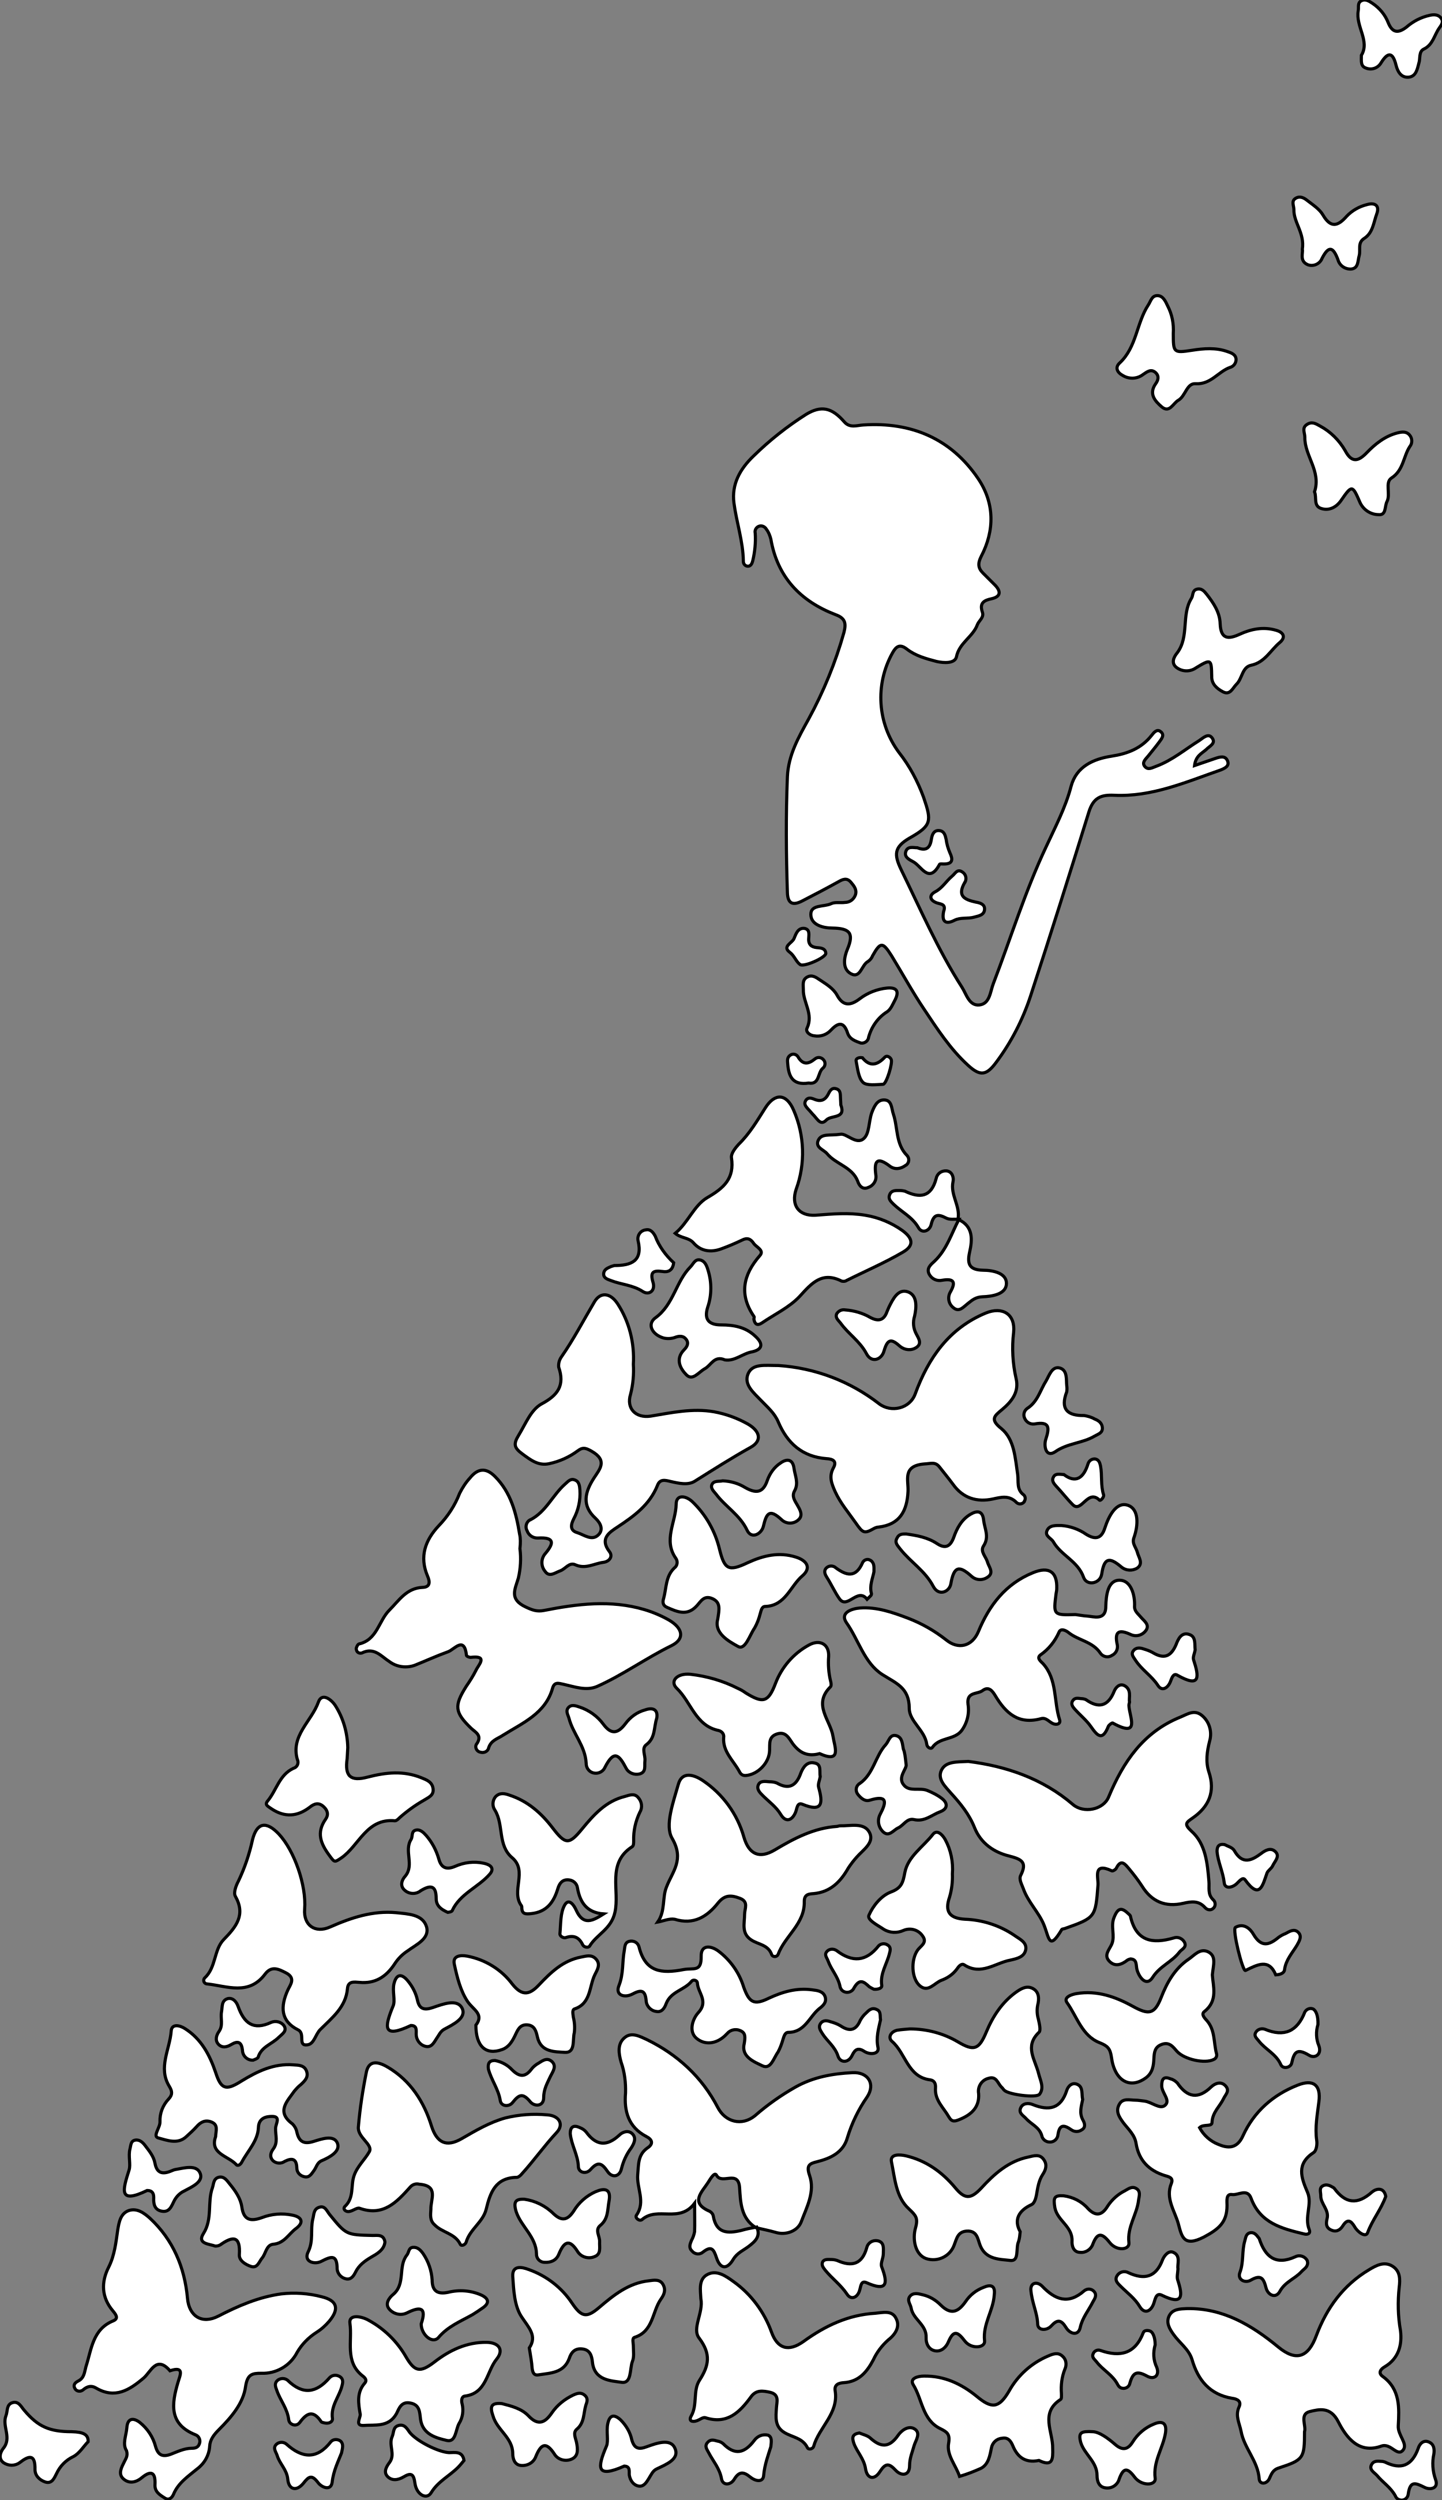 <?xml version="1.0" encoding="utf-8"?>
<!-- Generator: Adobe Illustrator 24.1.0, SVG Export Plug-In . SVG Version: 6.00 Build 0)  -->
<svg version="1.1" id="图层_1" xmlns="http://www.w3.org/2000/svg" xmlns:xlink="http://www.w3.org/1999/xlink" x="0px" y="0px"
	 viewBox="0 0 461.5 800.1" style="enable-background:new 0 0 461.5 800.1;" xml:space="preserve">
<rect x="0" y="0" width="461.5" height="800.1" fill="#808080" stroke="none"/>
<style type="text/css">
	.st0{fill:#FFFFFF;stroke:#000000;stroke-miterlimit:10;}
</style>
<g>
	<path id="XE79CFFM2Gra2OT17" class="st0" d="M382.3,245l6.7-2.3c1.5-0.5,3.2-1,3.9,0.9c0.6,1.6-1,2.3-2.2,2.8
		c-11.2,3.9-22.1,8.7-34.2,8.1c-4.3-0.2-6.6,0.9-8,5.3c-6.1,19.7-12.3,39.4-18.7,59c-2.5,7.6-6.2,14.8-11,21.2
		c-3.1,4.2-5.1,4.5-9,0.9c-5.7-5.2-9.9-11.7-14.1-18c-3.7-5.5-6.9-11.4-10.4-17.1c-2.8-4.4-3.5-4.4-6,0c-0.3,0.8-0.8,1.4-1.5,1.9
		c-2.1,1.1-2.4,5.6-5.5,3.9c-2.9-1.6-2.1-5.4-1.1-7.8c2.3-5.4,0.5-6.7-4.8-6.8c-2.8,0-6.9-0.9-6.9-4.4c0-3.2,4.2-2.3,6.5-3.4
		c1.2-0.6,3-0.2,4.4-0.4c1.6,0,2.9-1,3.4-2.5c0.5-1.7-0.6-2.9-1.5-4c-1.3-1.5-2.6-0.9-4-0.1c-3.8,2.1-7.6,4.1-11.5,6.1
		c-2.9,1.5-4.7,1.1-4.8-2.7c-0.4-12.3-0.5-24.6,0-37c0.3-7,3.6-12.7,6.8-18.5c4.8-8.8,8.6-18.1,11.3-27.7c0.8-3.1,0.3-4.6-2.7-5.7
		c-11.2-4.3-18.6-12-20.7-24.2c-0.3-1.1-0.7-2.2-1.4-3.1c-0.5-0.9-1.6-1.4-2.6-0.9c-0.8,0.4-1.2,1.3-1,2.1c0.2,3-0.1,6-0.8,8.9
		c-0.2,0.8-0.6,1.7-1.5,1.7c-0.9,0-1.5-0.7-1.5-1.6c0,0,0-0.1,0-0.1c-0.1-6.3-2.2-12.4-3-18.5c-0.8-6,1.9-10.9,6.3-15.1
		c5.1-5,10.8-9.5,16.8-13.3c4.8-2.9,8.2-2.2,12.2,2.4c1.8,2.1,4.1,1.1,6.1,1c15.3-1,28,4.3,36.7,17.1c5.3,7.8,5.4,16.6,1,25
		c-1.1,2.2-1,3.7,0.6,5.3c1.3,1.3,2.6,2.6,3.9,3.9c1.8,1.9,1.9,3.6-1.1,4.3c-2.5,0.5-4,1.4-3,4.3c0.6,1.7-1.1,2.7-1.6,4
		c-1.4,3.9-5.8,5.8-6.7,10.3c-0.5,2.2-4,2-6.3,1.5c-3.4-0.9-6.8-1.8-9.6-4c-2.2-1.7-3.4-0.9-4.6,1.3c-5.6,10.1-4.8,22.5,2.1,31.8
		c3.4,4.3,6,9.2,7.9,14.4c2.6,7.6,2.6,9-4.5,13c-5,2.9-5,5.3-2.7,10.1c6.2,12.7,11.8,25.7,19.5,37.7c1.4,2.2,2.3,6,5.6,5.6
		s3.4-4.2,4.4-6.8c5.6-14.6,10.2-29.6,16.9-43.8c2.9-6.3,6.2-12.5,8-19.4c1.7-6.3,7.1-8.7,12.9-9.6c5.2-0.8,9.6-2.5,12.9-6.7
		c0.7-0.9,1.7-2.1,2.8-1.2c1.5,1.1,0.3,2.4-0.5,3.5c-1.1,1.5-2.3,2.9-3.4,4.3c-0.8,1-2.2,2.1-1.1,3.4s2.5,0.3,3.7-0.1
		c5.1-1.9,9.2-5.4,13.7-8.2c1.2-0.8,2.8-2.4,4-1c1.6,1.9-0.8,2.8-1.8,3.9C384.5,241.2,382.7,241.9,382.3,245z"/>
	<path id="XE79CFFM2Gra5OT17_21_" class="st0" d="M166.4,495.6c0.4,3.1,0.2,6.4-0.5,9.4c-1.1,3.7-3,6.8,2.4,9.3
		c2.1,1,3.6,1.5,5.7,1.1c10.7-2.1,21.4-3.5,32.2-0.3c2.7,0.8,5.3,1.9,7.8,3.3c4.5,2.6,5.3,6,1,8.2c-8.2,4-15.6,9.4-23.9,13.1
		c-3.5,1.5-7.2,0.1-10.8-0.7c-1.5-0.3-2.9-0.9-3.5,1.4c-2.3,8-9.6,11-15.8,14.9c-1.8,1.2-3.8,1.6-4.6,4c-0.2,1.1-1.3,1.7-2.4,1.5
		c-0.1,0-0.3-0.1-0.4-0.1c-0.9-0.2-1.5-1.2-1.3-2.1c0.1-0.3,0.2-0.5,0.4-0.7c1.6-2.6-0.5-3.5-1.9-4.8c-5.3-5.1-5.5-7.2-1.6-13.4
		c1.1-1.6,2.2-3.3,3.1-5.1c0.8-1.8,4.1-4.9-1.7-4.2c-0.4,0-1.2-0.3-1.3-0.6c-0.7-6.4-3.9-1.9-5.9-1.2c-3.6,1.3-7.1,2.9-10.6,4.3
		c-2.7,1-5.8,0.6-8.1-1.1c-2.7-1.7-4.9-4.8-8.9-2.8c-0.7,0.2-1.5-0.1-1.7-0.9c0-0.1-0.1-0.3-0.1-0.4c0-0.5,0.5-1.5,0.9-1.6
		c5.8-1.3,6.3-7.4,9.7-10.8c3.1-3.1,5.5-7.1,10.7-7.3c2.5-0.1,2.3-1.9,1.5-3.7c-2.6-6.2-0.7-11.4,3.6-16c2.9-3,5.2-6.5,6.7-10.4
		c0.9-1.8,2-3.5,3.3-4.9c2.5-3.1,5.1-3.4,8-0.5c5.1,5.1,6.8,11.7,7.9,18.5C166.6,492.2,166.6,493.9,166.4,495.6z"/>
	<path id="XE79CFFM2Gra5OT17_20_" class="st0" d="M309.9,563.7c12,1.5,23.7,5.4,33.5,13.8c3.4,2.9,9.7,1.7,11.4-2.4
		c4.7-11.3,11.1-20.8,23-25.6c2.2-0.9,4.5-2.6,7-0.4c2.3,2,3.2,5.2,2.3,8.2c-0.8,3.2-1.3,6.5-0.2,9.8c2.1,6.3,0,11.1-5.2,14.7
		c-2,1.4-2.9,1.9-0.4,4.2c4.6,4.1,5.1,10.3,5.6,16c0.2,2.1-0.5,4.2,1.4,6c0.7,0.6,0.8,1.8,0.2,2.5c-0.1,0.1-0.1,0.1-0.2,0.2
		c-0.7,0.7-1.8,0.6-2.5-0.1c-0.1-0.1-0.1-0.1-0.2-0.2c-2-2.2-4.3-1.9-6.9-1.3c-5.7,1.3-10.1-0.5-13.2-5.5c-1.3-2-2.7-3.8-4.2-5.6
		c-1.2-1.4-2.5-3.2-4-0.2c-0.2,0.5-1.2,1.1-1.5,0.9c-6.2-2.9-4.2,2.3-4.4,4.6c-0.8,10.3-0.8,10.4-10.7,13.9
		c-0.3,0.1-0.8,0.1-0.9,0.3c-4.1,6.9-4,2.7-5.7-1.5c-1.6-4-5.1-7.3-6.6-11.6c-0.5-1.4-1.5-3-0.8-4.3c2.1-4.2,0.2-5.1-3.6-6.1
		c-5-1.2-9.2-4.1-11.2-9.1c-1.7-4.3-4.5-7.7-7.5-11c-1.8-2.1-4.5-4.5-3.1-7.4S306.3,563.9,309.9,563.7z"/>
	<path id="XE79CFFM2Gra5OT17_19_" class="st0" d="M249.2,437c11.7,0.8,22.8,5,32.1,12.2c3.9,3,9.9,1.6,11.6-3.1
		c4.2-11.5,10.8-21,22.6-25.9c5.4-2.2,9.5,0.4,8.9,6.2c-0.6,4.9-0.3,10,0.8,14.8c1,4.3-1.4,7.3-4.5,9.9c-2.4,2-4,3.1-0.2,6.1
		c4.2,3.5,4.4,9.5,5.2,14.7c0.3,2.2-0.4,4.7,1.8,6.4c0.7,0.5,0.8,1.5,0.3,2.2c0,0,0,0,0,0.1c-0.6,0.8-1.7,0.9-2.4,0.3
		c-0.1-0.1-0.2-0.1-0.2-0.2c-2.3-2.2-4.7-1.6-7.4-1c-5.1,1.1-9.6-0.2-12.8-4.7c-1.4-1.9-2.9-3.7-4.3-5.5s-2.7-1.1-4.9-1
		c-7.1,0.6-5,5.2-5.2,8.8c-0.3,6.2-2.6,10.6-9.4,11.4c-0.5,0-1,0.2-1.4,0.4c-3.2,1.8-3.6,1.6-5.9-1.7s-4.9-6.3-6.6-10
		c-1.1-2.5-2.1-4.8-0.6-7.6c1.3-2.3-0.3-2.9-2.2-3c-7.7-0.6-12.5-4.9-15.4-11.7c-1.2-2.9-3.5-4.8-5.6-7c-2.3-2.4-5.5-5-4.1-8.4
		S244.7,437,249.2,437z"/>
	<path id="XE79CFFM2Gra5OT17_18_" class="st0" d="M40.5,784.3c-1.4-2.2-0.1-4.8,0.1-7.4c0.2-2.8,1.8-3.4,4.1-1.7
		c2.5,2,4.3,4.7,5.1,7.8c0.8,2.7,2.2,3.4,4.9,2.4c2.1-0.8,4.3-1.9,6.7-1.9c1,0,2-0.2,2.4-1.4c0.5-1.1-0.1-2.5-1.2-2.9c0,0,0,0,0,0
		c-8.6-3.4-7.7-9.9-5.6-16.9c0.6-2.1,2.2-5.2-2.6-3.6c-4.3-5-6.1,0.3-8.4,2.3c-4.6,3.9-9.2,6.8-15.3,3.2c-1.5-0.9-2.8-0.5-4.1,0.6
		c-0.7,0.6-1.8,0.6-2.4-0.1c-0.1-0.1-0.2-0.2-0.2-0.3c-0.7-1.1,0-1.9,1-2.4c2-1,2-2.8,2.5-4.6c1.8-5.5,2.1-12,8.8-14.7
		c1.8-0.8,0.7-2.1-0.2-3.2c-3.6-4.3-3.8-9.1-1.3-14c1.9-3.8,2.3-7.9,2.9-12c0.4-2.4,0.9-5.2,3.6-6.1c2.6-0.8,4.8,0.8,6.7,2.5
		c7.4,6.9,11.1,15.7,12,25.6c0.5,5.8,4.7,8.4,9.9,5.7c6.4-3.3,12.9-6.1,20.1-7.1c4.3-0.5,8.7-0.2,12.9,0.9c5,1.2,5.8,3.8,2.5,7.8
		c-1.2,1.4-2.5,2.6-4.1,3.6c-2.5,1.6-4.7,3.8-6.2,6.4c-2.2,4.3-6.7,6.9-11.5,6.7c-2.9,0-4.4,0.3-5,4.2c-0.7,5.4-4.6,9.9-8.5,13.8
		c-1.7,1.7-2.9,3.3-3,5.4c-0.2,2.9-1.7,5.5-4,7.2c-2.9,2.4-6.1,4.5-7.6,8.2c-0.5,1.1-1.5,2-2.8,1.1c-1.6-1-3.2-2-3.1-4.2
		c0.2-3.6-0.9-5-4.2-2.3c-1.9,1.6-4.1,2-5.9,0.4s-0.6-3.7,0.3-5.5C40.2,786.9,41,786,40.5,784.3z"/>
	<path id="XE79CFFM2Gra5OT17_17_" class="st0" d="M242.2,712.7c1.3,3-0.5,4.6-2.6,6.2c-1.7,1.3-3.6,2-4.9,4.1
		c-2,3.4-4.2,3.2-5.4-0.5c-0.9-2.7-1.6-3.9-4.3-1.8c-1,0.9-2.6,0.8-3.5-0.3c0,0-0.1-0.1-0.1-0.1c-1-1-0.6-2.1-0.1-3.3
		c0.5-0.9,0.8-1.8,1-2.8c0.1-2.5,0-4.9,0-9.1c-4.9,6.5-11.8,0.9-16.8,5.2c-0.8,0.7-2.4-0.5-1.8-1.4c3-4.3,0-8.7,0.4-13
		c0.3-3.2,0-6.3,3.1-8.5c2-1.3,1.6-2.7-0.4-3.7c-5.7-3-7.1-8.1-6.6-13.9c0.1-3.3-0.3-6.7-1.4-9.8c-0.8-2.8-1.3-5.9,1.1-7.9
		c2.2-1.9,4.9-0.4,7.1,0.6c9.8,4.8,17.6,11.9,22.7,21.7c2.4,4.7,7.7,6.1,11.9,2.7c4-3.5,8.4-6.6,13-9.2c5.7-3.2,11.9-4.3,18.2-4.6
		c5-0.3,7.5,3.6,4.7,7.8c-2.8,4-4.9,8.4-6.3,13c-1.3,4.7-5.3,6.6-9.7,7.7c-2.5,0.6-3.5,1.2-2.4,4.4c1.8,5.2-0.9,10.1-2.7,14.9
		c-1.2,3-5,4.3-8.2,3.3c-2.1-0.6-4.2-1-6.3-1.5c-4.8-3-4.9-8.2-5.2-12.8c-0.4-5.9-5.7-0.8-7.4-4c-0.6-1.1-1.9,1.1-2.6,2.2
		c-2,3.2-6.1,6.6,0.5,9.4c0.6,0.4,1,0.9,1.1,1.6c1,5.5,4.6,5.5,8.9,4.5C238.9,713.3,240.5,713,242.2,712.7z"/>
	<path id="XE79CFFM2Gra5OT17_16_" class="st0" d="M202.7,436.6c0.2,3.2-0.1,6.5-0.9,9.6c-1.4,4.5,1.6,7.7,6.4,7
		c6.7-1.1,13.4-2.6,20.3-1.4c3.8,0.7,7.4,2,10.8,3.9c4,2.3,4.7,5.4,0.9,7.5c-6.1,3.4-11.9,7.1-17.8,10.8c-2.2,1.4-5.2,0.7-7.8,0.1
		c-1.7-0.4-3.4-0.9-4.2,1.3c-2.5,6.2-7.5,9.8-12.8,13.3c-2.4,1.6-5.8,3.6-2.6,7.8c1.3,1.6,0,3.3-2,3.5c-2.9,0.4-5.6,2.2-8.8,0.8
		c-2-1-3.2,1.3-4.9,1.9s-3.5,2.2-4.9,0.1c-1.3-1.6-1.3-4,0.1-5.6c2.8-3.3,3.1-5.3-2.3-5c-1.6,0.1-3-0.9-3.5-2.3
		c-0.7-1.2-0.3-2.8,0.9-3.5c0,0,0.1,0,0.1,0c5.1-2.6,7.2-8,11.2-11.5c0.9-0.8,1.7-1.8,3-1.3c1.5,0.5,1.6,2,1.7,3.3
		c0.2,3.2-0.5,6.4-2,9.2c-0.9,1.8-1.3,3.7,1.2,4.4c2.2,0.7,4.7,2.8,6.8,0.6c1.5-1.6,0.7-3.6-1-5.2c-4.5-4.1-3.4-8.4-0.5-12.9
		c1.8-2.8,4.5-5.6-0.8-8.6c-2.1-1.2-2.9-1.2-4.4-0.1c-2.7,2-5.8,3.4-9.1,4.1c-3.5,0.8-6-1.2-8.6-3.1s-3-3.1-1.2-6
		c2.2-3.6,3.9-8.1,7.3-10c5.3-2.8,7.5-6,5.5-11.8c-0.1-1.2,0.2-2.3,0.9-3.3c3.9-5.6,7-11.6,10.5-17.5c1.9-3.3,5.1-3.1,7.5,0.6
		C201.4,423,203.1,429.8,202.7,436.6z"/>
	<path id="XE79CFFM2Gra5OT17_15_" class="st0" d="M417.5,778.2c0,8.5-0.3,9-8.2,11.6c-2,0.6-2.4,2-3.1,3.5c-0.9,1.8-3.1,1.8-3.2,0
		c-0.4-5.7-4.8-9.8-5.8-15.2c-0.5-2.6-1.9-4.9-0.7-7.7c1-2-0.6-2.7-2.2-2.9c-7.1-1.2-10.9-5.8-12.8-12.4c-1-3.3-4-5.3-5.9-8
		c-1.3-1.8-2.5-3.8-1.4-6s3.5-2.2,5.7-2.3c11.5-0.2,20.7,5.3,29.2,12.3c5.7,4.7,9.6,3.4,12.2-3.7c3.3-8.8,8.6-16.1,16.8-21
		c2.3-1.4,4.9-2.8,7.5-1.2s2.5,4.3,2.2,6.8c-0.5,4.6-0.4,9.3,0.4,13.8c0.6,4.6-0.6,9-5,11.6c-1.4,0.8-2.2,2-0.7,3.1
		c5.7,4.1,5.3,10.2,5,15.8c-0.2,3,3.1,5.7,1.6,7.7c-1.9,2.5-3.9-2.3-7-1.2c-7.2,2.6-11.2-2.7-13.8-7.8c-2.5-4.9-6.1-4-9.3-3.2
		C415.9,772.7,418.1,776.4,417.5,778.2z"/>
	<path id="XE79CFFM2Gra5OT17_14_" class="st0" d="M347,517.1c0.1,0,1.4,0.1,2.7,0.3c2.7,0.4,4.2-0.4,4.2-3.3
		c0.1-3.5,0.6-8.4,4.4-8.4c3.6,0,5,4.6,4.8,8.5c0,1.5,1.2,2.3,2,3.3c1,1.2,2.9,2.4,1.7,4.2c-1.1,1.6-3.1,2.2-4.9,1.4
		c-3.9-1.8-5.3-1-4.3,3.4c0.2,1.4-0.5,2.7-1.8,3.3c-1.2,0.8-2.8,0.4-3.6-0.7c-2.5-3.8-7.1-4.1-10.3-6.7c-0.9-0.7-2.5-1.4-3,0
		c-1.3,2.9-3.3,5.4-5.9,7.2c-1.3,1,0,2,0.8,2.8c4.6,5.1,3.4,12,5.3,17.9c0.5,1.4-1,1.9-2.3,1.2s-2.1-1.9-3.6-1.5
		c-7.2,2-11.3-1.7-14.7-7.4c-0.8-1.3-2-3.1-4-1.6c-1.7,1.3-5.2,0.3-4.7,4.4c0.5,3-0.3,6.1-2.1,8.5c-2.4,3-7,2-9.3,5.3
		c-0.5,0.7-1.7,0-1.8-1c-0.6-4.5-5.6-7.3-5.6-11.5c0-6.6-4.2-8-8.6-10.8c-5.8-3.7-7.6-11.1-11.5-16.6c-2.2-3.2,1.7-4.5,4.3-4.7
		c5.4-0.4,10.5,1.4,15.5,3.3c4.4,1.7,8.4,4,12.1,6.9c3.9,3.2,8.3,2.1,10.3-2.6c3.5-8.5,8.7-15.3,17.5-18.9c5.1-2.1,7.8-0.3,7.6,5.1
		c0,0.5-0.1,1-0.2,1.5c-0.9,7-0.9,7,6.2,6.8L347,517.1z"/>
	<path id="XE79CFFM2Gra5OT17_13_" class="st0" d="M216.1,394.7c4.1-3.4,6-8.9,10.2-11.4c5.4-3.1,8.8-6.2,7.8-12.8
		c-0.2-1.3,1.2-3.1,2.3-4.3c3.5-3.4,5.9-7.5,8.5-11.6c3.1-4.9,6.8-4.7,9.1,0.7c3.5,8,3.8,17.1,0.8,25.3c-1.7,5.1,0.8,8.6,6.2,8.3
		c5.3-0.4,10.6-0.9,15.9,0c4.3,0.7,8.4,2.4,11.9,4.9c3.4,2.5,3.8,4.8,0.2,6.9c-5.8,3.4-12.1,6.1-18.1,9.1c-0.4,0.3-1,0.3-1.5,0.2
		c-6.3-3.2-9.6,0.6-13.5,4.9c-3.3,3.5-8,5.7-12.1,8.5c-1.4,0.9-2.2,0.4-2.5-1.1c-0.1-0.3,0.2-0.8,0-1c-4.8-7-3.5-13.3,1.9-19.5
		c1.5-1.7-1.2-2.7-2-3.9c-1-1.5-2.1-1.9-3.8-1c-2.1,1-4.2,1.9-6.4,2.7c-3.4,1.3-6.7,0.9-9.1-1.9C220.4,396,218,396.3,216.1,394.7z"
		/>
	<path id="XE79CFFM2Gra5OT17_12_" class="st0" d="M383.9,680.9c1.3,2.4,3.4,4.3,5.9,5.3c2.8,1.2,6,1.8,8-2.7
		c3.5-7.7,9.6-13.1,17.5-16.2c5-2,7.5-0.1,6.8,5.3c-0.5,4.1-1.3,8.2-0.7,12.4c0.2,1.2-0.1,3.2-0.9,3.8c-5.7,3.7-4.1,8-2,12.9
		c1.5,3.7-1.1,7.8,0.5,11.8c0.5,1.1-0.3,1.8-1.7,1.4c-7.1-1.7-14-3.5-16.9-11.4c-1.2-3.3-4.1-0.9-6.1-1.2s-1.6,2.1-1.6,3.5
		c0,5.3-2.5,7.5-7.4,10.1c-6.6,3.4-7.1-0.3-8.2-4.3s-4.2-8.1-2.2-12.9c0.7-1.8-0.8-2.1-2.2-2.5c-5-1.6-8.2-4.8-9.1-10.2
		c-0.4-2.8-2.5-4.6-4.1-6.7c-1.3-1.8-2.6-3.7-1.2-6c1.1-1.9,3.3-1.2,5-1.2c1,0,2,0.2,3,0.3c2.3,0.3,4.9,2.7,6.5,1.4c2-1.6-1-4-1-6.3
		s0.7-3.1,2.9-2.2c0.8,0.2,1.5,0.7,2.1,1.3c3.2,4.7,6.7,5.3,10.9,1.2c1.1-1,3-1.9,4.5-0.3s0,2.8-0.6,4.1c-1.2,2.5-3.5,4.3-3.7,7.5
		C388,680.8,385.2,679.6,383.9,680.9z"/>
	<path id="XE79CFFM2Gra5OT17_11_" class="st0" d="M97.5,611c-0.4,5.1,3.3,7.8,8.1,5.7c6.8-3,13.7-5.3,21.2-4.6
		c3.7,0.4,8.5,0.5,9.7,4.5c1.1,3.8-3.3,5.7-6,7.7c-1.7,1.1-3.1,2.5-4.2,4.2c-2.7,4.1-6.2,6.4-11.3,5.9c-1.6-0.1-3.6-0.5-3.8,2
		c-0.5,5.9-4.9,9.3-8.6,13c-1.7,1.6-2,4.8-4.3,5c-3.1,0.4-0.5-3.6-2.9-4.8c-5.6-2.8-5.7-7.4-3.3-12.7c0.7-1.6,2.7-3.8-0.5-5.5
		c-2.5-1.3-4.7-2.4-6.8,0.4c-5.2,6.9-12.1,3.8-18.5,3.1c-0.6,0-1.1-0.5-1.1-1.1c0-0.3,0.1-0.6,0.3-0.8c3.7-3.4,2.9-9,6.1-12.3
		c4-4.1,7.1-7.9,3.7-13.9c-0.6-1.1,0.2-3.3,1-4.8c2-4.2,3.5-8.6,4.5-13.2c1.4-5.6,4.4-6.1,8.4-1.9C94.2,592.2,98.1,603.4,97.5,611z"
		/>
	<path id="XE79CFFM2Gra5OT17_10_" class="st0" d="M210.5,615.1c2.5-3.6,1.4-7.8,2.8-11.2c1.9-5,5.8-8.7,1.8-15.6
		c-2.4-4.1,0.4-11.6,2-17.3c1.2-4.3,5.1-3,7.8-1.2c6.4,4.3,11.1,10.7,13.2,18.2c1.6,5.4,4.9,7,9.9,4c6.2-3.7,12.5-7,19.8-7.5
		c0.3,0,0.7-0.2,1-0.2c3.4,0.1,7.8-1.2,9.5,2.2c1.6,3.2-2.1,5.5-4.1,7.8c-1,1.1-1.9,2.3-2.7,3.5c-2.5,4.4-5.7,7.7-11.1,8.2
		c-1.5,0.1-3,0.2-3,2.5c0.2,7.2-6.2,11-8.4,17c-0.3,0.6-1,0.8-1.6,0.5c-0.2-0.1-0.3-0.2-0.4-0.4c-1.1-3.3-4.4-3.3-6.6-4.8
		c-3.2-2.1-2.1-5.3-2.1-8.2c0-1.8,1.4-4-1.5-5.1s-4.9-1.1-7,1.5c-3.5,4.4-7.8,7.1-13.9,5.2C214.2,613.9,212.2,614.8,210.5,615.1z"/>
	<path id="XE79CFFM2Gra5OT17_9_" class="st0" d="M137.9,707c-0.1-3.2,2.6-7.5-3.7-8c-1.1-0.3-2.2,0.1-2.9,0.9
		c-4.3,4.8-8.6,9.5-16.2,6.8c-0.8-0.3-2.1,0.8-3.2,1c-1.3,0.3-2.3-0.8-1.5-1.6c3-2.8,1.8-6.6,2.9-9.8c1-3,3.5-5.2,4.9-7.7
		c1.3-2.3-3.9-4.6-3.5-8c0.5-5.9,1.4-11.8,2.6-17.7c1-4.1,4.4-2.8,6.9-1.3c7.2,4.3,11.5,11,13.9,18.8c1.7,5.3,4.7,6.9,9.7,4
		c4.5-2.6,8.9-5.2,13.9-6.6c4.4-1.1,8.9-1.4,13.4-1c3.8,0.2,5.5,3,3.1,5.6c-4,4.3-7.3,9-11.2,13.3c-0.4,0.5-1.1,1.1-1.6,1.1
		c-6.8,0.1-8.5,4.8-9.8,10.2c-1,4.1-5.2,6.4-6.4,10.5c-0.2,0.8-1.5,1.5-1.9,0.7c-1.7-3.5-5.8-3.7-8.2-6.2
		C137.5,710.6,137.8,708.8,137.9,707z"/>
	<path id="XE79CFFM2Gra5OT17_8_" class="st0" d="M224.3,735.6c-0.1-2.6-0.8-6,1.9-7.6c3.1-1.8,6.1,0.4,8.6,2.2
		c5.6,4,9.8,9.7,12.1,16.1c1.9,5.3,5.4,6.5,10.3,3c6.9-5,14.3-8.5,22.9-9c2.4-0.2,5.4-1.1,6.7,1.7c1.4,2.7-0.4,5.2-2.6,6.9
		c-2,1.8-3.6,3.9-4.7,6.3c-2,3.8-4.6,7-9.4,7.3c-1.5,0.1-3.2,0.5-2.8,2.7c1.1,7.2-5.2,11.6-6.9,17.7c-0.2,0.8-1.6,1.2-2,0.4
		c-1.5-3.1-4.8-3.3-7.3-4.8c-3.2-1.9-2.8-4.9-2.6-8c0.1-1.8,1-4.2-2-4.9c-2.3-0.5-4.5-0.9-6.2,1.5c-3.6,4.9-7.6,8.9-14.6,6.6
		c-0.7-0.2-1.8,0.7-2.7,1c-1.4,0.5-2.7,0.1-1.8-1.5c2.1-3.6,0.5-8.2,2.7-11.5c3-4.7,3.7-8.3-0.1-13.4
		C221.3,745.2,225.2,740.2,224.3,735.6z"/>
	<path id="XE79CFFM2Gra5OT17_7_" class="st0" d="M193.2,612.5c-5.4-0.4-7.6-3.7-8.4-8.4c-0.2-1.4-1.4-2.4-2.8-2.5
		c-2.1-0.2-3,1.2-3.5,2.9c-1.3,4.3-3.6,7.4-8.5,7.9c-1.8,0.2-3,0.2-3-2c0-0.2,0-0.3-0.1-0.5c-3.5-4.7,2.1-11.1-3-15.4
		c-4.7-4-2.6-10.5-5.5-15.2c-0.9-1.3-0.8-3,0.1-4.2c1.3-1.5,3-1.2,4.6-0.6c5.8,1.9,10.1,5.7,13.7,10.4c4.2,5.5,5.3,5.5,9.5,0.4
		c3.7-4.5,7.6-8.9,13.7-10.4c1.4-0.4,3-1.1,4.2,0.3c1.2,1.3,1.5,3.2,0.6,4.7c-1.4,2.9-2.1,6-2,9.2c0,0.7,0,1.6-0.5,1.9
		c-8.2,5.3-3.9,14-5.5,21c-1.2,5.4-5.8,7-8.1,10.8c-0.4,0.6-1.8,0.4-2.2-0.4c-1.2-2.5-2.9-3.2-5.5-2.3c-0.7,0.2-1.9-0.5-1.8-1.3
		c0.3-3.1,0.1-6.6,1.5-9.1s3.1,0.2,3.7,1.6C186.7,616.4,189.7,614.7,193.2,612.5z"/>
	<path id="X3FD6FFM2Gra5OT21_12_" class="st0" d="M69,683.8c0.1-2,0.9-3.8-1.3-4.7c-2-0.8-3.5,0-4.8,1.5c-1,1.1-2.1,2.1-3.2,3.1
		c-2.8,2.7-6.3,1.2-9,0.5c-2-0.5,0.6-3.3,0.5-5.2c-0.1-2.7,0.9-5.3,2.8-7.3c1.3-1.4,1.1-2.5,0.2-4c-3.7-6,0.2-11.9,0.6-17.8
		c0.2-2.3,2.7-1.8,4.4-0.7c5.2,3.3,7.9,8.4,9.8,14c1.7,5.3,3.2,6,8.1,2.9c5.2-3.2,10.5-5.8,16.8-5.3c1.7,0.1,3.5,0.1,4.2,2
		s-0.5,3.1-1.8,4.3c-0.8,0.6-1.5,1.4-2.1,2.1c-2.3,3.3-5.9,6.6-0.6,10.5c0.7,0.7,1.2,1.6,1.4,2.6c0.7,3.1,2.2,4,5.4,3
		c2.6-0.8,6.5-2.2,7.6,0.6c1,2.6-2.5,4.5-5.1,5.6c-1.4,0.6-1.6,2-2.4,3.1s-1.5,2.4-3.1,2c-1.4-0.3-2.4-1.4-2.4-2.8
		c-0.1-3-1.5-3.3-3.9-2.1c-1.1,0.8-2.7,0.7-3.7-0.2c-1.2-1.2-0.8-2.6,0-3.7c1.7-2.2,0.7-4.5,0.8-6.7c0-1.4,1.8-3.8-1.1-3.8
		c-1.8,0-4.3,0.4-4.4,3.6c-0.2,4.3-3.4,7.4-5.3,11c-0.4,0.8-1.3,1.5-1.9,0.7C72.9,689.9,67.1,689.2,69,683.8z"/>
	<path id="X2382D6M2Gra1OT13_11_" class="st0" d="M111.3,559.3c-0.1,1.2-0.1,2.3-0.2,3.5c-0.8,5.6,1,7.4,6.6,5.9
		c5.8-1.5,11.4-2.1,17.1,0.2c1.7,0.7,3.5,1.3,3.8,3.5s-1.5,2.8-2.9,3.7c-2.8,1.6-5.3,3.4-7.7,5.5c-0.5,0.5-1.1,1.1-1.6,1.1
		c-9.1-0.9-11.5,8-17.2,11.9c-2.1,1.4-2.1,1.5-3.7-0.7c-2.9-3.9-4.3-7.4-1.3-11.7c1-1.4,0.7-2.8-0.6-4c-1.6-1.5-3-1-4.4,0.1
		c-4,3.1-8.1,3.4-12.4,0.5c-1.1-0.8-2.2-1.2-1.1-2.5c2.8-3.4,3.7-8.3,8.2-10.4c1.1-0.3,1.7-1.4,1.4-2.5c0-0.1-0.1-0.2-0.1-0.2
		c-2.3-7.7,4.5-12.3,6.7-18.5c1.1-3.1,4.1-0.9,5.4,1.1C109.8,549.7,111.2,554.4,111.3,559.3z"/>
	<path id="XE79CFFM2Gra5OT17_6_" class="st0" d="M262.3,561.2c-4,1.1-6.5-0.4-8.6-3.2c-1.2-1.7-2.2-4-5-3.1s-2.3,3.1-2.4,5.3
		c-0.1,4-3.8,7.7-7.6,8c-1.3,0.1-1.8-0.7-2.2-1.5c-1.9-3.4-5.2-6.2-4.9-10.6c0.2-1.1-0.5-2-1.6-2.3c-7.4-1.5-8.8-9.1-13.4-13.5
		c-2.3-2.2,0-4.9,4.3-4.5c5.3,0.6,10.5,2.1,15.2,4.5c0.9,0.4,1.8,0.9,2.6,1.5c5.5,3.4,7.2,3,9.5-3.1c2-5.2,5.7-9.5,10.6-12.2
		c3.5-2,6.6-0.4,6.4,3.6c-0.2,2.6,0,5.3,0.6,7.8c0.2,0.6,0.3,1.6,0,1.9c-5.8,5.7,0,10.7,0.8,15.9C267.1,559,269.5,564.4,262.3,561.2
		z"/>
	<path id="X3FD6FFM2Gra5OT21_11_" class="st0" d="M238.2,653.9c0.3-1.9,0.5-3.4-1.4-4.1c-1.4-0.6-3.1-0.2-4.1,1l-0.7,0.7
		c-2.9,2.7-6.5,3-9.1,0.8s-1.2-6.2,0.5-8.1c3.5-3.7,0-6.4-0.2-9.5c0-0.6-0.5-1-1.1-1c-0.3,0-0.6,0.1-0.8,0.4
		c-2.3,2.8-6.6,3.2-8.1,7.1c-0.5,1.4-1.4,2.9-3.2,2.5c-1.7-0.2-3.1-1.7-3.2-3.4c-0.3-3.6-1.7-3.6-4.5-2.1c-2.4,1.2-5.5,0.4-4.2-2.8
		c1.5-3.8,1-7.5,1.7-11.2c0.2-1.1,0.1-2.5,1.5-2.9c1.4-0.4,2.8,0.3,3.2,1.7c0,0,0,0,0,0c2,8.1,7.1,8.7,14.3,7.3
		c3.2-0.6,5.7,0.9,5.6-4.2c-0.1-3.8,3-3.5,5.4-1.8c3.9,2.9,6.8,7,8.2,11.6c1.8,5,3.3,5.9,8,3.6c4.5-2.1,9-3.4,14-2.7
		c1.6,0.2,3.5,0.4,4.1,2.3c0.5,1.7-0.7,2.8-1.9,3.7c-3.2,2.6-4.6,7.6-9.9,7.6c-1.1,0-1.4,1.3-1.7,2.2c-0.4,1.4-0.9,2.8-1.6,4.1
		c-1.4,1.9-2.3,5.7-5,4.4S237.1,658.2,238.2,653.9z"/>
	<path id="XE79CFFM2Gra5OT17_5_" class="st0" d="M388,632c0.2,3.6,1.9,8.2-2.5,11.7c-1.2,0.9,0,2.1,0.8,3c2.6,3,2.1,6.9,3,10.4
		c0.3,0.8-0.1,1.7-0.9,2c-2.8,1.4-9.3,0-11.7-2.6c-1.3-1.5-2.5-3.2-5-2.2c-2.1,0.8-2.3,2.5-2.4,4.4c-0.1,2.3-0.4,4.6-2.5,6.2
		c-5.1,3.8-10.1,1.1-11.1-6.6c-0.4-2.8-1.3-3.6-3.8-4.6c-5.6-2.2-7.2-8.3-10.4-12.8c-1.2-1.7,1.3-2.6,3-2.9c6.6-1.1,12.5,1,18.1,4.1
		c5.1,2.8,6.9,2.5,9-2.8c1.9-4.9,4.4-9.3,8.8-12.3c1.8-1.2,3.6-3.6,6.2-2.4C389.4,626,388.3,628.8,388,632z"/>
	<path id="XE79CFFM2Gra5OT17_4_" class="st0" d="M304.8,599.7c0.1,2.5-0.2,5-0.9,7.4c-1.6,4.6-0.1,6.8,4.9,7.1
		c5.7,0.2,11.2,2,15.9,5.2c1.5,1.1,3.9,2.1,3.6,4.4c-0.4,2.5-2.8,3-5,3.5c-4.8,0.9-9.3,5-14.7,1.5c-0.9-0.6-1.8,0.5-2.4,1.4
		c-1.2,1.6-2.9,2.8-4.8,3.5c-2.3,0.8-4.3,4.1-7,1.8s-2.9-8.2-0.8-11.3c0.9-1.4,3.3-2.4,1.7-4.6c-1.3-2-3.9-2.8-6.2-1.8
		c-2,0.9-4.4,0.8-6.3-0.4c-1.9-1.3-5.4-3-4.7-4.5c1.3-3,3.9-6.2,7-7.4c3.5-1.3,3.9-3.1,4.5-6.3c1-5.1,5.9-8.2,9-12.2
		c1.3-1.6,3,0.1,3.9,1.7C304.3,592,305.1,595.8,304.8,599.7z"/>
	<path id="XE79CFFM2Gra5OT17_3_" class="st0" d="M326.5,714.2c-0.1,1.1-0.2,2.1-0.5,3.1c-1,2.1,0.3,6.4-2.6,6.1
		c-3.3-0.4-7.9-0.2-9.7-4.8c-0.8-2-0.9-4.8-4.3-4.6c-2.9,0.2-3.2,2.4-4,4.4c-1.3,3.7-5.3,5.6-9,4.4c-3.6-1.3-4.4-6.3-3.4-9.8
		c0.9-3.2,0.1-4-2.1-6.1c-4.2-3.8-4.5-9.8-5.6-15.1c-0.5-2.6,2.8-2.3,4.6-1.9c6.4,1.5,11.5,5.1,15.7,10.1c3.1,3.8,5,3.9,8.4,0.3
		c4.2-4.6,8.8-8.7,15.1-10c1.8-0.4,3.7-1.1,5,0.9c1.1,1.6,0.6,3.2-0.4,4.7c-1.3,2-1.6,4.3-2,6.6c-0.2,1.1-0.7,2.6-1.5,3
		C326,707.4,324.4,710.4,326.5,714.2z"/>
	<path id="XE79CFFM2Gra5OT17_2_" class="st0" d="M115.3,772.7c-0.6-3.5-1.2-7,1.4-10c0.9-1,0.1-1.8-0.7-2.4
		c-5.7-4.5-3.2-11.2-4-16.7c-0.5-3.2,3.8-2.3,5.9-1.1c5,2.7,9.2,6.8,12,11.7c2.8,4.8,4.5,5.2,9,1.8c5-3.9,10.5-6.5,16.9-6.4
		c3.9,0.1,5.5,2.4,3.2,5.3c-3.3,4-3.2,11-10.2,11.9c-1.1,0.1-1.2,1.5-0.9,2.5c0.5,2.1,0.2,4.4-1,6.3c-1.1,2-1,6.1-3.9,5.4
		c-3.4-0.8-7.7-1.9-8.4-6.7c-0.3-2.3-0.2-4.8-3.4-5.3c-2.8-0.5-3.5,1.8-4.3,3.4c-2.5,4.5-6.9,3.5-10.6,3.8
		C113.6,776.3,115.3,773.9,115.3,772.7z"/>
	<path id="XE79CFFM2Gra5OT17_1_" class="st0" d="M332.5,787.4c-4.4,0.9-6.9-1.1-8.4-4.8c-0.6-1.4-1.5-2.7-3.4-2.3
		c-1.7,0.1-3.1,1.4-3.4,3.1c-0.5,2.4-0.9,5.2-3.3,6.5c-2.2,1-4.5,1.9-6.9,2.6c-1.2-3.6-4.2-6.8-3.5-10.6c0.5-3-0.5-3.6-2.7-4.7
		c-5.7-2.8-5.7-9.3-8.6-14c-1.3-2.1,1.5-2.8,3.4-2.8c6.5-0.1,12,2.5,16.9,6.5c4.8,4,7.1,3.9,10.4-1.8c2.8-5,7.2-8.9,12.4-11.1
		c1.6-0.7,3.2-1.3,4.6,0c1.2,1,1.5,2.7,0.8,4.2c-1,2.5-1.3,5.2-1.1,7.8c0,0.7,0.1,1.7-0.3,1.9c-6.6,4.3-2.4,10.3-2.5,15.6
		C337,787.1,336.9,789.5,332.5,787.4z"/>
	<path id="XE79CFFM2Gra5OT17" class="st0" d="M291.2,649.3c5.4,0,10.7,1.4,15.3,4.1c5.2,3.1,6.8,2.6,9.2-3.2c2.1-5,5-9.4,9.4-12.6
		c1.7-1.2,3.5-2.3,5.5-1.2s2,3.3,1.5,5.3c-0.3,1.5-0.2,3,0.2,4.4c0.3,1.4,0.9,3.7,0.2,4.3c-4.7,4.5-1.2,8.7-0.1,13.2
		c0.5,2.1,1.9,4.5,0.3,6.6c-1,1.3-9.8,0.1-11.2-1.2c-0.4-0.3-0.6-0.8-1-1.1c-1.2-1.2-1.6-3.6-4.1-2.8c-2.2,0.5-3.6,2.7-3.2,4.9
		c0.3,4.2-2.1,6.6-5.9,8.2c-1.7,0.7-2.6,1-3.6-0.7c-1.7-3-4.6-5.4-4.3-9.3c0.1-1.3-0.3-2.4-1.7-2.6c-7.2-0.9-7.8-8.5-12.2-12.3
		c-1.5-1.3-0.3-3.2,1.7-3.6C288.6,649.5,289.9,649.4,291.2,649.3z"/>
	<path id="X3FD6FFM2Gra5OT21_10_" class="st0" d="M169.4,751.4c2.6-3.9-0.2-6.5-2.5-10s-2.5-8.5-2.8-12.9c-0.2-3.7,3-3,5.1-2.2
		c5.7,2,10.6,5.8,13.9,10.8c3,4.4,4.6,4.8,8.6,1.4c4.7-4,9.5-7.9,16-8.6c1.6-0.2,3.5-0.6,4.5,1.2s0.3,3.3-0.7,4.7
		c-2.8,4-2.4,10.3-8.4,12.2c-0.9,0.3-0.4,1.8-0.4,2.8c0,1.7,0.3,3.5-0.3,4.9c-0.9,2.4-0.2,7.1-3.4,6.7c-3.5-0.5-8.8-0.6-9.4-6.5
		c-0.2-1.9-0.7-4-3.4-4.2c-2.2-0.2-3.4,1.1-4,3c-1.7,4.7-5.9,4.7-9.8,5.3c-1.6,0.3-1.9-0.8-2.1-2.1C170.2,756,169.8,754,169.4,751.4
		z"/>
	<path id="X2382D6M2Gra1OT13_10_" class="st0" d="M229.7,518.2c0.5-3.2,1-5.4-1.7-6.6c-2.7-1.2-3.7,0.9-5,2.3
		c-3.1,3.4-6.3,1.9-9.5,0.5c-1.4-0.6-1.5-1.7-1.1-2.9c0.9-3.3,0.6-7,3.4-9.7c1-0.7,1.2-2.1,0.5-3.1c0,0,0,0,0,0
		c-4.1-5.8,0-11.6,0.1-17.3c0-3.2,3-2.8,5.1-0.9c4.4,4.2,7.4,9.5,8.8,15.4c1.6,6.4,2.9,7.1,9,4.2c5-2.3,10-3.5,15.4-1.8
		c3.8,1.2,4.9,3.6,2.1,6c-3.9,3.3-5.4,9.6-11.9,9.8c-1.1,0-1.3,1.3-1.6,2.3c-0.4,1.6-1,3.2-1.8,4.6c-1.6,2.3-3,7.2-5.3,5.9
		C233.1,525.2,228.5,522.6,229.7,518.2z"/>
	<path id="X3FD6FFM2Gra5OT21_9_" class="st0" d="M152.3,648.1c2.7-3.5-0.8-4.9-2.6-7.5c-2.3-3.4-3.4-7.8-4.3-12
		c-0.6-2.7,1.9-3,4.1-2.6c5.8,1.1,11,4.3,14.5,9c3.2,4,5.6,3.3,8.5,0.2c3.8-4,7.7-7.8,13.5-8.9c1.6-0.3,3.3-0.9,4.7,0.6
		c1.6,1.7,0.5,3.4-0.3,5c-1.9,3.8-1.2,9.2-6.5,11c-0.9,0.3-0.5,1.7-0.4,2.7c0.4,1.6,0.5,3.3,0.3,4.9c-0.6,2.3,0.4,6.5-3,6.3
		c-3.2-0.2-7.7,0-8.8-4.9c-0.4-1.7-0.8-3.7-3.2-3.9c-2.6-0.2-3.2,1.9-4.1,3.7s-2,3.5-4,4.2C155.5,657.8,152.3,654.9,152.3,648.1z"/>
	<path id="XFF99FFM2Color6_4_" class="st0" d="M420.7,157.4c2.2-6.6-3.2-11.5-3.1-17.5c0-1.4-1-2.9,0.6-4s2.8-0.4,4.2,0.4
		c3.4,1.8,6.2,4.6,8.1,7.9c2.1,4,4.2,3.5,6.9,0.7s5.9-5.4,10-6.4c1.3-0.3,2.7-0.5,3.7,0.7c0.9,1,1,2.6,0.1,3.7
		c-2.1,3.2-2,7.6-5.9,10.1c-2.1,1.4-0.2,5.1-1.4,7.5c-0.8,1.5-0.2,4.4-2.6,4.2c-2.6,0-4.9-1.5-6-3.8c-2.5-5.8-2.6-5.8-6.2-0.6
		c-1.6,2.2-3.8,3.1-6,2.5C420.2,162.1,421.5,159.2,420.7,157.4z"/>
	<path id="XFF99FFM2Color6_3_" class="st0" d="M375.5,106.7c0,6.2,0.1,6.3,6,5.4c3.8-0.6,7.6-0.9,11.3,0.4c1.2,0.4,2.7,0.9,2.8,2.5
		c0,1.2-0.8,2.3-2,2.6c-3.8,1.4-6.1,5.5-11,5.2c-2.8-0.2-3.2,4-5.5,5.3c-1.7,1-2.8,4.2-5.3,2.1c-2.1-1.8-4.2-4.1-2-7.3
		c0.8-1.1,1.3-2.4,0.1-3.6c-1.5-1.4-2.8-0.3-4,0.5c-1.9,1.5-4.5,1.6-6.5,0.4c-1.9-1-2.6-2.6-1.1-4c5.5-5.1,5.4-12.8,9.2-18.6
		c0.8-1.2,1.1-3,2.9-3s2.6,1.8,3.3,3.3C375.1,100.6,375.7,103.6,375.5,106.7z"/>
	<path id="X2382D6M2Gra1OT13_9_" class="st0" d="M232,435.2c-3.4-1.5-4.4,1.7-6.4,2.8s-3.9,4-5.9,2c-1.9-1.9-3.7-5-0.8-8
		c1-1,1.7-2.2,0.6-3.5c-0.8-1-2-1-3.2-0.6c-1.2,0.5-2.6,0.6-3.9,0.3c-3.8-1.1-5.4-4.5-2.6-6.5c5.8-4.2,6.5-11.6,11.2-16.3
		c0.9-0.9,1.4-2.5,3-2.2s2.2,1.9,2.6,3.3c1.2,3.8,1.2,8-0.1,11.8c-1.3,4.1,0.5,5.7,4.3,5.7c4.1,0,7.9,0.7,11,3.7
		c2.4,2.2,2.4,4.1-1,4.9C237.7,433.1,235.2,435.7,232,435.2z"/>
	<path id="XFF99FFM2Color6_2_" class="st0" d="M387.8,216.4c-0.1-5.5-0.2-5.6-5-2.7c-1.8,1.3-4.2,1.3-6,0.1c-2.3-1.5-1-3.7-0.1-4.8
		c4-5.2,1.3-12.2,4.6-17.5c0.6-0.9,0.2-2.4,1.6-2.9c1.6-0.5,2.5,0.6,3.3,1.6c2.2,2.8,4.2,5.8,4.3,9.4c0.2,4.9,2.5,5.1,6.2,3.4
		s7.6-2.5,11.7-1.3c2.5,0.7,3.1,2.3,1.2,3.9c-3,2.5-4.8,6.4-9.2,7.3c-2.9,0.6-2.8,4.3-4.7,6.1c-1.2,1.2-2,3.6-4.3,2.4
		C389.5,220.4,387.7,218.9,387.8,216.4z"/>
	<path id="X3FD6FFM2Gra5OT21_8_" class="st0" d="M167.8,703.8c3.5,0.5,6.8,2.1,9.4,4.7c2.8,2.6,4.6,1.8,6.4-0.9
		c1.6-2.7,4.1-4.9,7-6.2c2.8-1.2,5.1-1.1,4.3,3.1c-0.5,2.7-0.2,5.6-2.8,7.7c-1.8,1.5-0.1,3.4-0.2,5.2s0.6,4-1.7,4.8
		c-1.9,0.8-4.2,0.1-5.3-1.6c-2.8-4.5-4.5-3-6.1,0.9c-0.8,1.9-2.5,2.6-4.5,2.5c-1.4,0-2.6-1.1-2.6-2.6c0,0,0-0.1,0-0.1
		c-0.1-5.5-4.9-8.7-6.5-13.5C164.2,704.5,165.1,703.7,167.8,703.8z"/>
	<path id="X6AA9FFM1Gra4OT29_20_" class="st0" d="M134.8,743.7c1.8-5.3-0.2-5.7-4.6-3.5c-1.9,0.9-4.1,0.4-5.5-1.1
		c-1.7-1.8-0.1-3.8,1.1-4.8c4.1-3.4,1.5-8.9,4.4-12.6c0.7-0.8,0.5-2.4,2-2.5s2.4,0.9,3.2,2c1.7,2.5,2.7,5.4,2.9,8.4
		c0,3.6,1.7,4.7,5.1,4c3.6-0.9,7.4-0.6,10.7,0.9c2.3,1.1,2.6,2.5,0.5,4c-1.1,0.8-2.2,1.5-3.3,2.2c-3.9,2.2-8,3.8-11,7.4
		C138.4,750.2,134.8,747.2,134.8,743.7z"/>
	<path id="X6AA9FFM1Gra4OT29_19_" class="st0" d="M68.9,718.8c-1.9-0.7-5.9-0.7-3.8-4c3-4.7,1.2-10,2.9-14.7
		c0.4-1.2,0.3-2.8,1.9-3.3c1.8-0.5,2.7,1,3.6,2.1c1.8,2.2,3.5,4.6,3.9,7.4c0.6,4.4,3,4.6,6.4,3.4c3.1-1.2,6.5-1.5,9.8-0.8
		c3,0.6,3.8,2.3,1.1,4.3c-2.3,1.7-3.7,4.7-7.2,5c-2.3,0.2-2.4,3-3.6,4.4c-1,1.2-1.5,3.4-3.6,2.7c-1.8-0.6-3.8-1.9-3.7-3.7
		c0.4-6.1-2-6.1-6.1-3.2C70,718.7,69.5,718.8,68.9,718.8z"/>
	<path id="X6AA9FFM1Gra4OT29_18_" class="st0" d="M160.6,769.2c3.1,0.8,6.3,1.6,8.5,3.9c3.1,3.3,5.3,2.3,7.5-0.9
		c1.7-2.5,4.1-4.4,6.8-5.7c1.3-0.6,2.5-1,3.7,0s0.8,2.1,0.4,3.2c-0.8,2.6-0.4,5.6-2.9,7.7c-1.3,1.1-0.4,2.8-0.1,4.2
		c0.4,2,0.7,4.3-1.4,5.3c-2,1-4.6,0.3-5.7-1.6c-2.7-4.1-4.3-3.1-5.9,0.8c-0.7,2-2.7,3.1-4.8,2.9c-2.1-0.2-2.6-2.3-2.6-3.8
		c0-5.1-5-7.5-6.3-12C156.7,770.1,157.2,768.9,160.6,769.2z"/>
	<path id="X3FD6FFM2Gra5OT21_7_" class="st0" d="M290,564.7c0.3,1.3-2.9,4.1-0.7,6.6c1.8,2.2,5.1,0.7,7.5,1.7
		c1.7,0.7,3.3,1.5,4.7,2.6c1.9,1.5,1.8,3.3-0.6,4.2c-2.7,1-5,3.3-8.4,2.5c-2.3-0.5-3.3,1.9-5.1,2.7c-1.5,0.7-2.9,3-4.8,1.2
		c-1.5-1.5-1.9-3.7-0.9-5.6c2.1-4,2.3-6.2-3.3-4.5c-1.6,0.5-2.8-0.6-3.8-1.8c-0.8-1-0.8-2.4,0.2-3.3c0.1-0.1,0.2-0.2,0.3-0.2
		c4.5-3.1,5-8.8,8.4-12.5c1-1.1,1.3-3.5,3.5-2.8c1.8,0.6,1.8,2.7,2.1,4.2C289.6,560.9,289.7,562.1,290,564.7z"/>
	<path id="X2382D6M2Gra1OT13_8_" class="st0" d="M290,490.9c3.5,0.5,6.9,1.1,9.9,3.1c2.6,1.7,4.2,1,5.3-1.9c1-2.9,2.5-5.8,5.4-7.5
		c2.2-1.3,3.9-1.1,4.2,1.9c0.3,2.7,1.9,5.3,0,8.2c-1.2,1.8,0.7,3.4,1.2,5.1c0.4,1.5,2,3.2,0.5,4.6c-1.6,1.4-3.9,1.5-5.5,0.1
		c-4-3.6-5.7-3.4-6.7,2.4c-0.5,2.6-3.9,4-5.6,0.8c-2.6-5-7.3-7.8-10.6-12c-0.8-1.1-1.9-2-1-3.5C287.7,490.9,288.8,490.9,290,490.9z"
		/>
	<path id="X2382D6M2Gra1OT13_7_" class="st0" d="M210.2,549.8c-1,3.1-0.4,6.3-3.3,8.5c-1.7,1.2-0.3,3.4-0.5,5.2
		c-0.2,1.6,0.5,3.6-1.7,4.2c-1.7,0.4-3.5-0.3-4.3-1.8c-2.3-4.4-3.9-6-6.8-0.3c-0.7,1.6-2.6,2.3-4.2,1.6c-1.1-0.5-1.8-1.6-1.8-2.9
		c-0.3-5.6-4.2-9.4-5.5-14.4c-0.3-1.1-1.1-2.2-0.3-3.3c1-1.3,2.5-0.7,3.7-0.3c3,1,5.7,2.9,7.6,5.5c2.6,3.5,4.7,2.9,7-0.1
		c1.6-2.2,3.8-3.8,6.4-4.5C209.1,546.3,210.6,547.2,210.2,549.8z"/>
	<path id="X6AA9FFM1Gra4OT29_17_" class="st0" d="M339.7,488.2c2.8,0.2,5.6,1.2,7.9,2.8c2.9,1.8,4.9,1.5,6-2
		c1.2-3.7,3.6-8.5,7.3-7.3s3.4,6.5,2,10.4c-0.7,1.9,0.7,3.1,1.1,4.7s2,3.5,0,5c-1.6,1-3.7,0.9-5.2-0.4c-3.7-3.1-5.4-3-6.2,2.3
		c-0.5,3.2-4.8,3.9-5.8,1.1c-1.8-5.2-7.2-7-9.7-11.4c-0.7-1.2-2.8-1.8-2-3.6S338,488.2,339.7,488.2z"/>
	<path id="X2382D6M2Gra1OT13_6_" class="st0" d="M268.9,363c1.9-0.5,5.1,3.5,7.5,1.4c1.9-1.6,1.6-5.5,2.6-8.3
		c0.7-1.8,1.6-4.1,3.9-4.1c2.6,0,2.4,2.8,3,4.5c1.5,4.4,0.7,9.6,4.4,13.3c0.8,0.9,0.7,2.2-0.2,3c-0.1,0-0.1,0.1-0.2,0.1
		c-1.6,1.2-3.5,1.5-5.1,0.3c-4.2-3.2-5.1-1.6-4.5,2.8c0.3,1.7-0.7,3.4-2.4,4c-1.9,0.9-3-0.7-3.4-2c-1.8-4.6-7-5.4-9.8-8.8
		c-1.1-1.3-3.7-1.9-2.9-4.1C262.8,362.6,265.5,363.5,268.9,363z"/>
	<path id="XFF99FFM2Color6_1_" class="st0" d="M435.7,17.7c2.8-4.6-1.9-9.2-1-14.3c0.2-1.1-0.3-2.4,0.9-3.1c1.4-0.8,2.6,0.1,3.7,0.8
		c2.2,1.5,4,3.6,5,6.2c1.4,3.4,3.3,3.3,5.8,1.4c2.2-1.9,4.7-3.2,7.5-3.8c1.3-0.3,2.7-0.3,3.6,0.9s0.1,2.2-0.6,3.2
		c-1.6,2.3-2,5.3-4.9,6.7c-1.7,0.8-1.1,3-1.6,4.5c-0.5,1.9-0.9,4.3-3.3,4.5s-3.5-1.8-4-3.8c-1-4.1-2.5-4.5-4.8-0.8
		c-1,1.7-3,2.4-4.8,1.7C435.4,21.2,435.7,19.6,435.7,17.7z"/>
	<path id="XFF99FFM2Color6" class="st0" d="M416.8,79.8c0.8-5.2-2.8-8.6-2.7-12.7c0-1.3-0.9-2.7,0.5-3.6c1.4-0.9,2.7-0.2,3.7,0.6
		c1.8,1.4,4,2.8,5.1,4.7c2.5,4.3,4.8,3.6,7.6,0.4c1.7-1.8,4-3.1,6.4-3.7c2.7-0.8,4.2,0.3,3.2,3s-1.2,6-4,7.8
		c-2.2,1.4-1.1,3.6-1.6,5.5c-0.5,1.7-0.2,4.1-2.6,4.3c-1.9,0.1-3.7-1.1-4.2-3c-1.5-4-2.9-4.7-5.1-0.4c-0.7,1.8-2.8,2.7-4.6,2
		c0,0,0,0,0,0C415.8,83.5,417.1,80.9,416.8,79.8z"/>
	<path id="XE79CFFM2Gra6OT17_6_" class="st0" d="M275.5,333.8c-1.7-0.6-3.5-1.2-4.2-3.1c-1.3-4.1-3.2-3.4-5.6-0.8
		c-1.3,1.3-3.2,1.9-5,1.6c-1.6-0.1-3-1.4-2.4-2.5c2.1-4.5-1.3-8.2-1.2-12.3c0-1.5-0.4-3.1,1.2-4s2.9,0.1,4.1,0.9
		c2.1,1.4,4.3,2.7,5.5,4.9c2,3.7,4.4,3.3,7.3,1.1c2.5-1.9,5.6-3.1,8.7-3.4c3.3-0.3,3.9,1.2,2.5,3.9c-0.7,1.3-1.3,2.9-2.5,3.7
		c-2.9,1.8-5,4.8-5.9,8.1C277.9,333.1,276.7,334,275.5,333.8z"/>
	<path id="X2382D6M2Gra1OT13_5_" class="st0" d="M143.3,612c-2-0.9-3.7-2-3.7-4.4c0-4.4-1.9-4.4-5-2.5c-1.5,1.2-3.7,1.1-5.1-0.2
		c-1.6-1.4-0.9-3.3,0.2-4.5c3-3.6-0.5-8.1,1.9-11.8c0.5-0.9,0-2.5,1.4-2.9s2.5,0.7,3.4,1.7c1.9,2.2,3.2,4.7,4,7.4
		c0.8,3.1,2.6,3.6,5.2,2.5c2.9-1.3,6.1-1.7,9.3-1c1.9,0.4,3.5,1.5,1.9,3.4c-3.7,4.3-9.6,6.3-12.1,11.8
		C144.4,611.9,143.7,611.9,143.3,612z"/>
	<path id="X3FD6FFM2Gra5OT21_6_" class="st0" d="M231.3,473.9c2.5,0.1,5,0.8,7.1,2.1c3.5,2,5.8,1.9,7.2-2.3c0.8-2.2,2.2-4.2,4.2-5.5
		c2.1-1.5,3.9-1.2,4.3,1.6c0.3,2.4,1.6,4.8,0.2,7.3c-1,1.8,0.1,3.2,0.9,4.6s1.9,3.2,0.4,4.6c-1.5,1.5-4,1.5-5.5,0
		c-3.9-3.6-4.8-2-5.8,2.2c-0.6,2.4-3.8,4.2-5.2,1.2c-2.3-4.9-6.9-7.5-9.9-11.5c-0.7-0.9-1.8-1.8-1.4-3
		C228.4,473.7,230.1,474.2,231.3,473.9z"/>
	<path id="X6AA9FFM1Gra4OT29_16_" class="st0" d="M28.2,781.4c-1.4,1.4-2.8,3.8-4.8,4.8c-2.3,1.1-4.2,3-5.3,5.4
		c-0.7,1.3-1.4,3.4-3.6,2.7c-1.8-0.6-3.3-2-3.3-4c0.1-4.9-1.8-4.6-4.9-2.2c-1.5,1.1-3.6,1.1-5.2,0c-1.7-1.3-1-3.3-0.1-4.5
		c2.9-3.4-0.4-7.1,0.9-10.5c0.6-1.5,0.1-3.6,2.1-4.2s2.8,1.4,3.8,2.5c4.4,5.2,8,6.8,15.2,6.8C26.7,778.3,28.3,779.1,28.2,781.4z"/>
	<path id="X6AA9FFM1Gra4OT29_15_" class="st0" d="M318.2,734.4c-0.3,5.1-3.7,9.3-3.1,14.7c0.3,2.3-4.2,2.8-6.3,0.1
		c-2.3-3-3.6-3.7-5.3,0.3c-0.7,1.7-2.3,3.2-4.3,2.8s-2.9-2.4-2.8-4.2c0.2-4.2-4.2-5.8-4.8-9.5c-0.2-1.2-1.4-2.4-0.4-3.7
		c1-1.3,2.7-0.9,4.2-0.5c2.1,0.5,4,1.6,5.6,3.2c3.3,3.3,5.6,2.4,8-1c1.4-2.1,3.4-3.7,5.8-4.6C317.1,731,318.6,731.4,318.2,734.4z"/>
	<path id="X3FD6FFM2Gra5OT21_5_" class="st0" d="M349.8,778.2c2,0.1,4.7,2,7,4c2.5,2.2,4.2,1.7,5.7-0.7c1.6-2.6,4-4.6,6.7-5.7
		c2.7-1.2,4.3-0.5,3.8,2.8c-0.8,4.9-4,9.1-3.3,14.5c0.3,2.4-4.4,2.6-6.6-0.4c-2.4-3.2-3.6-2.9-4.9,0.6c-0.5,1.9-2.3,3.1-4.2,2.9
		c-2.4-0.2-2.9-2.3-2.9-4c0-4.4-4-6.7-5.2-10.5C345,778.4,346,778,349.8,778.2z"/>
	<path id="X6AA9FFM1Gra4OT29_14_" class="st0" d="M340.4,702.7c3,0.4,5.8,1.8,7.8,4.1c2.5,2.6,4.5,2.2,6.3-0.8
		c1.4-2.1,3.3-3.8,5.5-4.9c1.1-0.6,2.3-1.6,3.7-0.7s0.9,2.3,0.7,3.6c-0.5,4.7-3.7,8.6-3.1,13.7c0.3,2.4-4,2.8-6.2-0.1
		c-2.6-3.3-4-3-5.4,0.7c-0.6,1.6-2.3,2.7-4,2.5c-2.2,0-2.7-2.2-2.6-3.6c0.2-4.7-4.7-6.5-5.5-10.7
		C337.1,703.4,337.3,702.5,340.4,702.7z"/>
	<path id="X2382D6M2Gra1OT13_4_" class="st0" d="M306.6,390.2c5,2.2,4.6,6.6,3.7,10.6s0.2,5.6,4.3,5.7c3.2,0,7.5,0.9,7.5,4.2
		c0,3.5-4.6,4.2-7.7,4.3c-2.2,0.1-3.3,1.1-4.7,2.2c-1.3,1-2.6,2.7-4.3,1.5c-1.8-1.2-2.3-3.5-1.2-5.3c1.8-3.2,1-4.3-2.6-3.7
		c-1.7,0.4-3.4-0.4-4.2-1.9c-1-1.9,0.5-3.1,1.7-4.2c3.9-3.7,5.4-8.8,7.8-13.4L306.6,390.2z"/>
	<path id="X2382D6M2Gra1OT13_3_" class="st0" d="M341.4,443.4c0.1,0.7,0.1,1.3,0,2c-2.1,5.5,0.1,7.7,5.6,7.6
		c1.1,0.2,2.3,0.5,3.3,1.1c1.3,0.5,2.4,1.3,2.5,2.8c0.1,1.7-1.3,2-2.5,2.7c-3.9,2.3-8.6,2.2-12.6,5c-3,2-3.7-1.9-3-4
		c1.2-3.7,1.3-5.8-3.6-4.9c-1.4,0.2-2.7-0.6-3.2-1.9c-0.5-1.1-0.1-2.4,0.9-3.1c3.3-2.1,4.1-5.8,6-8.8c1-1.7,1.9-4.8,4.4-4.1
		S341.2,441.7,341.4,443.4z"/>
	<path id="X2382D6M2Gra1OT13_2_" class="st0" d="M270.5,419.2c2.8,0.2,5.6,1,8,2.4c2.6,1.4,4.4,1,5.4-1.9c0.2-0.5,0.4-0.9,0.6-1.4
		c1.3-2.6,2.9-5.9,6-4.9c3.2,1.1,2.8,5.1,2.2,7.8c-0.6,1.9-0.4,3.9,0.5,5.6c0.7,1.4,2,3.1,0.1,4.4c-1.6,1.1-3.7,0.9-5.2-0.3
		c-2.8-2.5-4-2.6-5.2,1.5c-0.8,2.8-4,3.9-5.6,0.8c-2.1-4-5.8-6.3-8.3-9.8c-0.7-0.9-1.8-1.7-1.2-3C268.4,419.5,269.4,419,270.5,419.2
		z"/>
	<path id="X66FFFFM1Color16_11_" class="st0" d="M123.2,717.5c-0.3,2.6-2.6,3.8-4.5,4.9c-2,1.2-3.8,2.5-4.9,4.7
		c-0.6,1.2-1.4,2.5-3,2.2c-1.5-0.3-2.7-1.5-2.9-3.1c0-4.8-1.8-4.2-5.1-2.5c-2.2,1.1-5.7,0.1-4.2-3c1.8-3.6,0.7-7.1,1.5-10.5
		c0.4-1.4,0.2-3.2,2-3.8c1.9-0.7,2.5,1.2,3.4,2.3c5.3,6.5,5.3,6.5,13.8,6.7C120.9,715.4,122.8,715,123.2,717.5z"/>
	<path id="X6AA9FFM1Gra4OT29_13_" class="st0" d="M361.8,626.9c-0.4,0.1-0.7,0.2-1,0.4c-1.9,1.5-4,2.2-5.8,0.3s0-3.6,0.8-5.4
		c1.2-2.8-0.5-5.7,0.8-8.7c1.3-3.2,2.5-3,4.6-1c0.2,0.2,0.6,0.5,0.6,0.8c1.8,7.9,6.9,8.9,13.8,6.9c1.3-0.5,2.8,0.1,3.5,1.4
		c0.8,1.7-1,2.2-1.7,3.2c-2.4,3.1-6.2,4.4-8.5,8c-1.9,3-4.2,0.3-5-2.4C363.5,628.9,364,627,361.8,626.9z"/>
	<path id="X66FFFFM1Color16_10_" class="st0" d="M47.1,701c-9.3,4.5-7.8-0.2-5.8-6.5c0.6-1.8-0.3-4.5,0.3-6.8
		c0.3-1.1,0.2-2.5,1.6-2.8s2.5,0.7,3.3,1.8c1.3,1.7,2.7,3.4,3.1,5.6c0.6,3.2,2.4,3.6,5.1,2.5c0.5-0.2,0.9-0.4,1.4-0.5
		c2.9-0.5,6.9-1.7,8,1.3c1,2.7-2.8,4.3-5.2,5.6c-1.3,0.6-2.4,1.7-3.1,3c-0.9,1.7-1.5,4-4.2,3.4c-2.2-0.5-2.5-2.4-2.4-4.3
		C49.2,702,48.8,701,47.1,701z"/>
	<path id="X66FFFFM1Color16_9_" class="st0" d="M148.5,787.4c-0.6,0.7-1.2,1.5-1.9,2.2c-2.8,2.8-6.4,4.5-8.6,8.1
		c-1.4,2.4-4.7,0.7-5.2-3c-0.4-3-1.2-3.5-3.7-2c-1.7,1-3.7,1.3-5.1-0.2s-0.2-3.3,0.7-4.5c1.9-2.6-0.4-5.5,0.8-8.2
		c0.6-1.3,0.2-3.1,2.1-3.6s2.7,1.1,3.5,2.2c2.2,2.8,9.1,6.3,12.6,6.5C145.6,784.9,148,784.3,148.5,787.4z"/>
	<path id="X6AA9FFM1Gra4OT29_12_" class="st0" d="M199.8,789.2c-9,4-8.7,0.6-5.7-6.4c0.7-1.6-0.1-4.7,0.4-7.1c0.6-3,2.1-3.1,4.1-1.3
		c1.8,1.8,3.1,4,3.6,6.4c0.8,2.8,2.2,3.2,4.8,2.2c3.1-1.1,7.6-2.8,9,0.5c1.6,3.5-2.9,5.2-5.8,6.6c-1.3,0.6-1.8,1.9-2.5,3
		s-1.6,2.8-3.3,2.5s-2.7-1.8-3-3.5C201.3,790.9,201.8,789.3,199.8,789.2z"/>
	<path id="X6AA9FFM1Gra4OT29_11_" class="st0" d="M131.5,648.2c-8.9,4.2-8.6,0.8-5.7-6.2c0.8-1.8-0.3-4.8,0.3-7.2
		c0.8-3.2,2.5-3.2,4.4-0.9c1.5,1.8,2.6,3.9,3.1,6.2c0.6,2.8,2.1,3.3,4.8,2.4c3.3-1.1,7.9-3,9.5,0.2c1.5,3.1-2.9,5.2-5.7,6.7
		c-1.3,0.7-1.7,1.9-2.5,3c-0.9,1.4-1.7,3.1-3.8,2.4c-1.6-0.5-2.7-2.1-2.7-3.8C133.2,649.7,133.5,648.2,131.5,648.2z"/>
	<path id="X6AA9FFM1Gra4OT29_10_" class="st0" d="M81,659.3c-1.8,0.1-3.3-1.3-3.4-3.1c0,0,0-0.1,0-0.1c-0.3-2.6-1.4-3.1-3.6-1.8
		c-1.3,0.8-2.9,1.2-4.1-0.1s-0.6-3,0.2-4.1c1.4-2,0.4-4.2,0.8-6.3c0.3-1.5-0.1-3.6,2-4.2c1.8-0.4,2.9,1.3,3.3,2.5
		c1.9,5.3,4.8,7.8,10.6,5.1c1.4-0.6,3.2-0.2,4.1,1.1c1.1,1.7-0.7,2.7-1.7,3.7c-2.2,2.2-5.6,3-6.6,6.4
		C82.3,658.9,81.4,659.1,81,659.3z"/>
	<path id="X66FFFFM1Color16_8_" class="st0" d="M103.9,775.4c-0.2-0.1-0.9-0.1-1.1-0.4c-2.5-3.7-4.5-3-6.9,0.3
		c-0.7,0.9-1.9,1-2.8,0.3c-0.4-0.3-0.6-0.7-0.7-1.2c-0.4-3.6-2.7-6.2-3.8-9.4c-0.4-1.1-0.9-2.2,0.2-3.2c0.9-0.8,2.3-0.8,3.2-0.1
		c4.9,4.8,9.2,4.2,13.5-0.8c0.9-0.9,2.2-1,3.3-0.3c1.2,0.8,0.9,2,0.6,3.1c-0.9,3.4-3.6,6.3-3,10.3
		C106.5,775,105.4,775.7,103.9,775.4z"/>
	<path id="X66FFFFM1Color16_7_" class="st0" d="M418.5,724.1c0,1.5-1.2,2-2,2.9c-2.1,2.3-5.2,3.2-6.9,6.3c-1.3,2.4-3.8,1.2-4.4-1.1
		c-0.8-3.1-1.6-4.4-4.9-2.5c-1.9,1.1-4.3-0.2-3.5-2.4c1.3-3.4,0.6-6.9,1.6-10.2c0.3-1.1,0.4-2.4,1.9-2.6c1.1-0.1,1.8,0.7,2.4,1.5
		c0.1,0.1,0.2,0.3,0.3,0.4c1.9,5.8,5.2,8.7,11.6,5.8c1.4-0.7,3.1-0.1,3.8,1.3C418.4,723.8,418.5,723.9,418.5,724.1z"/>
	<path id="X3FD6FFM2Gra5OT21_4_" class="st0" d="M215.6,404.1c-0.3,2.6-1.9,3.1-3.6,2.8c-3-0.4-4,0.2-3,3.5c0.8,2.7-1.3,4.2-3.3,2.9
		c-3.2-2.1-6.9-2.2-10.2-3.5c-1.1-0.4-2.4-0.8-2.3-2.2s1.3-1.8,2.4-2.3c0.3-0.1,0.7-0.2,1-0.3c5.3,0,9.2-1.3,7.6-8
		c-0.3-1.6,0.7-3.1,2.3-3.4c0,0,0.1,0,0.1,0c1.6-0.4,2.5,0.9,3.1,2C210.9,398.8,213,401.7,215.6,404.1z"/>
	<path id="X3FD6FFM2Gra5OT21_3_" class="st0" d="M306.7,390.2c-1.3-0.1-2.8,0.2-3.9-0.4c-2.7-1.4-4-1.2-4.8,2.1
		c-0.5,2.1-3,3-4.1,0.9c-2-3.4-5.3-4.9-7.9-7.4c-0.9-0.9-1.8-1.7-1.3-3c0.6-1.6,2-1.4,3.4-1.4c0.5,0,1,0.1,1.5,0.2
		c4.8,2.3,8.4,2,10-4c0.3-1.6,1.7-2.6,3.3-2.5c1.9,0.2,2.4,2.2,2.1,3.5c-0.9,4.2,2.4,7.8,1.6,11.9L306.7,390.2z"/>
	<path id="X6AA9FFM1Gra4OT29_9_" class="st0" d="M109.3,785c-1,2.6-2.6,5.7-3,9.4c-0.4,2.9-3.4,1.6-4.5,0.1c-2-2.6-2.9-2.1-4.7,0.2
		c-2.2,2.7-4.7,2.1-5-1.3c-0.3-3.1-2.6-4.9-3.4-7.6c-0.4-1.2-1.5-2.4-0.2-3.6c0.9-0.8,2.3-0.8,3.2,0c5,4.5,9.7,5,14.2-0.8
		c0.8-0.9,2.3-0.9,3.2-0.1c0,0,0,0,0,0C109.9,782.2,109.7,783.2,109.3,785z"/>
	<path id="X3FD6FFM2Gra5OT21_2_" class="st0" d="M382.5,528c-0.2,1.2-0.8,2.3-0.5,3.2c1.8,5.5,2.2,9.1-5.2,4.9c-1.3-0.8-1.8,1-2.2,2
		c-0.8,2.1-2.7,3.3-4,1.3c-2-3.1-5.2-5-7.2-8.1c-0.6-1-1.6-1.9-0.6-3.1c0.8-1,2.1-0.9,3.2-0.5c1,0.3,1.9,0.6,2.8,1.1
		c3.6,2.2,5.9,1.5,7.6-2.5c0.6-1.6,1.7-4.2,4.3-3.2C382.8,523.8,382.3,526.3,382.5,528z"/>
	<path id="X6AA9FFM1Gra4OT29_8_" class="st0" d="M329.9,732.6c0.1-2.3,2.2-2.4,3.6-1c4.2,4.4,8.4,6,13.5,1.5c1-0.8,2.4-0.7,3.2,0.3
		c0,0,0,0,0,0c0.9,1.1,0.2,2.2-0.4,3.2c-1.4,2.8-3.4,5.1-4.1,8.3c-0.6,2.7-3.2,2.1-4.5,0c-1.6-2.6-2.8-2.7-4.8-0.5
		c-1.4,1.5-4.2,1.5-4.3-0.6C332,740.1,330.2,736.9,329.9,732.6z"/>
	<path id="X6AA9FFM1Gra4OT29_7_" class="st0" d="M408.3,632c-2.2-5.3-5.8-3.3-9.7-1.4c-0.9,0.4-4.3-13.2-3.2-13.8
		c2.7-1.5,4.8,0.5,5.8,2.3c2.5,4.2,5,3.4,8,0.9c0.7-0.5,1.4-0.9,2.2-1.2c1.3-0.7,2.8-1.7,4.1-0.4s0.3,2.8-0.4,4.1
		c-1.5,2.5-3.6,4.7-4,7.9C411,631.2,410.2,631.9,408.3,632z"/>
	<path id="X6AA9FFM1Gra4OT29_6_" class="st0" d="M443.5,702.9c-1.5,4.2-4.3,7.5-5.8,11.6c-0.6,1.7-3.2-0.2-4.1-1.8
		c-1.3-2.2-2.4-2.7-3.9-0.3c-0.9,1.4-2.2,2-3.8,1.2s-1.5-2.1-1.2-3.5c0.8-2.9-2.1-4.8-2-7.5c0-1.1-0.6-2.4,0.7-3.1
		c1.1-0.6,2.2-0.1,3.2,0.5c0.2,0.1,0.3,0.2,0.4,0.3c3.6,4.9,7.4,5.4,12.1,1.2C440.4,700.4,442.9,699.8,443.5,702.9z"/>
	<path id="X6AA9FFM1Gra4OT29_5_" class="st0" d="M182.5,682.8c0-2.1,1-2.9,3.1-1.9c0.8,0.3,1.5,0.8,2,1.4c3.2,4.4,6.6,4.7,10.6,1
		c1-1,2.8-1.7,4.1-0.5c1.5,1.4,0.6,3.2-0.3,4.6c-1.5,2-2.5,4.2-3.1,6.6c-0.6,2.7-3,3-4.4,1c-1.9-2.8-3.1-3.4-5.5-0.7
		c-1.4,1.6-3.8,1-3.9-0.9C185,689.7,182.9,686.6,182.5,682.8z"/>
	<path id="X6AA9FFM1Gra4OT29_4_" class="st0" d="M158.4,659.4c2.1,0.4,4,1.4,5.5,3c2.2,2.2,4.1,2.5,6.1-0.1c0.5-0.7,1.1-1.2,1.8-1.7
		c1.5-0.8,3.1-2.5,4.9-0.8c1.5,1.5,0.2,3.2-0.5,4.6c-1,2.2-2.2,4.1-2.2,6.9c0,2.9-3,2.9-4.3,1.3c-2.4-2.9-3.6-2.3-5.6,0.2
		c-1.1,1.5-3.7,1.4-4-0.6c-0.6-3.7-2.9-6.6-3.8-10.1C156.1,660.4,156.5,659.4,158.4,659.4z"/>
	<path id="X6AA9FFM1Gra4OT29_3_" class="st0" d="M421.8,647.9c-0.7,2.2-0.6,4.7,0.3,6.8c1,2.8-1.3,4.2-3.2,3
		c-3.7-2.2-4.7-1.2-5.5,2.5c-0.3,1.5-2.8,2.1-3.5,0.5c-1.5-3.4-4.9-4.8-7-7.5c-0.6-0.8-1.6-1.5-1.1-2.6c0.5-1.1,1.8-1.6,3-1.2
		c6.2,2.6,10.4,0.7,12.8-5.5c0.5-0.9,1.6-1.4,2.6-1C421.2,643.4,421.9,645.2,421.8,647.9z"/>
	<path id="X66FFFFM1Color16_6_" class="st0" d="M346.5,671.9c-0.4,2.1-1.2,4.3,0.1,6.6c0.5,0.9,1,2.3-0.4,3.1c-1,0.7-2.3,0.7-3.3,0
		c-2.3-1.6-3.8-1.9-4.3,1.5c-0.1,1.4-1.3,2.5-2.7,2.4c-1.2,0-2.3-0.9-2.5-2.1c-0.8-2.7-3.4-3.6-5-5.4c-0.9-1-2.4-1.7-1.8-3.3
		c0.7-1.8,2.7-1.7,3.9-1.2c5.2,2.1,9,1.4,10.9-4.5c0.4-1.3,1.7-2.8,3.5-1.9S346.1,670.2,346.5,671.9z"/>
	<path id="X2382D6M2Gra1OT13_1_" class="st0" d="M262.5,568.6c-0.2,1.2-0.8,2.4-0.5,3.4c1.4,5,1.3,8.1-5.2,5.4
		c-1.7-0.7-1.7,1.4-2.2,2.6c-1.2,2.8-3.2,3.2-4.7,0.7s-3.8-4.1-5.8-6.1c-0.9-0.9-2-2-1.4-3.4s2.2-1.1,3.5-1c0.8,0,1.7,0.1,2.4,0.4
		c4,2.3,6.3,0.8,7.7-3.2c0.7-1.8,2-3.8,4.4-3.2C263,564.6,262.2,566.9,262.5,568.6z"/>
	<path id="X66FFFFM1Color16_5_" class="st0" d="M377,726.1c-0.1,1.5-0.4,2.6-0.1,3.5c1.7,5.2,1.8,8.3-5.1,4.9
		c-1.9-0.9-2.1,1.5-2.6,2.8c-1,2.6-3,3.2-4.4,0.9c-1.6-2.7-4-4.4-6.1-6.5c-0.9-0.9-2.1-1.9-1.2-3.4c0.7-1.2,2.3-1.7,3.6-1
		c5.2,2.4,8.9,1.5,11-4.2c0.5-1.2,1.9-3,3.4-2.3C378,721.9,376.7,724.6,377,726.1z"/>
	<path id="X6AA9FFM1Gra4OT29_2_" class="st0" d="M369.7,750.4c-0.7,2.4-0.6,4.9,0.5,7.2c1,2.6-0.8,4.1-3.1,2.8
		c-3.3-1.8-4.5-1.2-5.5,2.3c-0.2,1.1-1.3,1.8-2.4,1.6c-0.7-0.1-1.2-0.6-1.5-1.2c-1.6-3.1-4.7-4.6-6.7-7.2c-0.6-0.8-1.6-1.4-1.2-2.5
		c0.3-1,1.4-1.6,2.4-1.2c0,0,0,0,0,0c6.3,2.2,11.1,1.1,13.7-5.7c0.3-0.8,1.4-0.8,2.2-0.5S369.7,747.9,369.7,750.4z"/>
	<path id="X66FFFFM1Color16_4_" class="st0" d="M266.1,723.1c0.6,0,1.2,0.1,1.8,0.3c4.7,2.1,8,1.3,9.5-4.1c0.4-1.6,1.9-2.5,3.5-2.2
		c2.2,0.5,1.8,2.5,1.8,4.1s-1,3.1-0.5,4.3c2.1,5.5,1.6,7.9-4.9,5c-1.8-0.8-1.8,1.3-2.2,2.5c-0.7,2.4-2.8,3.1-4,1.2c-2-3-4.8-5-7-7.7
		c-0.6-0.8-1.3-1.6-0.8-2.7C263.9,722.9,265,723.1,266.1,723.1z"/>
	<path id="X66FFFFM1Color16_3_" class="st0" d="M246.7,783c-0.8,2.6-2,5.7-2.3,9.2c-0.2,2.5-2.9,1.7-4.3,0.5
		c-2.1-1.7-3.5-1.9-5.1,0.7c-1.1,1.9-3.7,2.2-4.1-0.2c-0.6-3.3-2.7-5.6-4.1-8.3c-0.5-1-1.4-2-0.4-3.2s2.1-0.8,3.2-0.5
		c0.7,0.1,1.3,0.4,1.8,0.8c3.8,3.9,6.9,3.1,10-1c1-1.4,2.7-2.1,4.4-1.7C247.1,779.9,246.9,781.2,246.7,783z"/>
	<path id="X6AA9FFM1Gra4OT29_1_" class="st0" d="M442.2,787.7c0.3,0,0.7,0.1,1,0.2c5.2,2.6,8.7,1.2,10.7-4.4c0.4-1.3,1.6-2.8,3.4-2
		c1.7,0.7,1.8,2.4,1.6,3.8c-0.6,2.7-0.4,5.5,0.5,8.1c1.2,3.1-1.8,3.5-3.5,2.6c-3-1.5-4.6-2.1-5.2,2.1c-0.1,1.2-1.1,2.1-2.3,2
		c-0.8-0.1-1.5-0.5-1.8-1.3c-1.5-2.8-4-4.3-5.9-6.6c-0.9-1-2.8-1.9-1.6-3.7C439.9,787.3,441.4,787.7,442.2,787.7z"/>
	<path id="X66FFFFM1Color16_2_" class="st0" d="M275,778.6c1.2,0.5,2.6,0.8,3.5,1.6c3.4,3.1,6.1,3.2,8.9-0.8c1-1.5,3.2-3.2,5.1-2.2
		c2.4,1.3,0.6,3.7,0.1,5.3c-0.6,2.2-1.5,4.1-1.5,6.6c0,3.3-2.7,3.3-4.4,1.5c-2.2-2.4-3.3-2.4-5.1,0.4c-1.8,2.8-4.1,2.3-4.6-1
		c-0.5-3.2-2.7-5.3-3.7-8C272.6,780,272.8,779,275,778.6z"/>
	<path id="X66FFFFM1Color16_1_" class="st0" d="M279.7,636.6c-0.5-0.2-1-0.5-1.5-0.8c-1.8-1.7-3.1-2.7-4.9,0.4
		c-0.5,1.2-2,1.7-3.1,1.2c-0.8-0.3-1.3-1.1-1.4-1.9c-0.7-3.1-2.8-5.2-3.8-8c-0.3-0.9-1.2-1.8-0.5-2.8c0.7-1,2.1-1.2,3.2-0.5
		c5.1,3.9,9.5,3.6,13.5-1.5c0.7-0.7,1.9-0.9,2.8-0.3c1.1,0.6,1,1.6,0.7,2.6c-0.8,3.5-3.1,6.5-2.5,10.4
		C282.3,636.3,281,636.7,279.7,636.6z"/>
	<path id="X6AA9FFM1Gra4OT29" class="st0" d="M281.8,646.4c-0.6,2.8-1.5,5.6-0.8,8.9c0.4,2.1-2.5,2.3-4.2,1.3
		c-2.1-1.4-3.1-0.9-4.1,1.2c-1.2,2.5-3.8,2.4-4.5,0.2c-1-3.1-3.5-4.8-5-7.2c-0.6-1-1.4-2-0.6-3.2s2.1-1,3.2-0.6
		c1.1,0.3,2.2,0.7,3.2,1.3c2.8,1.9,4.9,1.6,6.3-1.7c0.5-0.9,1.1-1.7,1.8-2.3c0.9-0.9,1.9-2,3.5-1.2
		C282,643.7,281.6,645.1,281.8,646.4z"/>
	<path id="X3FD6FFM2Gra5OT21_1_" class="st0" d="M361.5,544.7c-0.1,0.4-0.2,0.7-0.2,1.1c0.1,3.5,3.9,10.6-5.2,5.6
		c-0.2-0.1-1.2,0.6-1.4,1.1c-1.9,4.8-3.5,3-5.6,0c-1.4-2-3.4-3.6-5.1-5.5c-0.6-0.7-1.4-1.6-0.7-2.7s1.7-0.8,2.7-0.7
		c0.5,0,1,0.1,1.5,0.3c4.2,3,7.2,2.1,9.1-2.7c0.5-1.2,1.7-2.5,3.2-1.8C362.3,540.7,361.2,543.3,361.5,544.7z"/>
	<path id="X66FFFFM1Color16" class="st0" d="M391.9,590.3c0.9,0.5,2.5,0.9,3.1,1.9c2.6,4.6,5.5,3.3,8.7,0.9c1.2-0.9,3-2,4.5-0.5
		s-0.2,3-0.9,4.5c-0.4,0.9-1.5,1.5-1.8,2.3c-1.4,3.9-2.3,8.7-7,2.2c-0.8-1.1-1.9,0.5-2.8,1.3c-1.5,1.3-3.7,1.6-3.9-0.4
		c-0.4-3.5-2-6.6-2.3-10C389.5,591,390,590,391.9,590.3z"/>
	<path id="XE79CFFM2Gra6OT17_5_" class="st0" d="M302,291.7c0.9-2.5-1-2.3-2.3-2.8c-2.3-0.9-2.3-2.5-0.4-3.5c2.3-1.2,3.5-3.4,5.4-5
		c1-0.8,1.6-2.4,3.2-1.4c1.2,0.7,1.6,2.2,0.9,3.4c0,0,0,0.1-0.1,0.1c-2.4,4.3,0,5.4,3.6,6.2c1.2,0.2,2.9,0.6,2.8,2.3
		c-0.1,1.9-1.9,2.1-3.3,2.5c-2.1,0.6-4.3,0-6.3,1C302.8,295.9,301.3,295.1,302,291.7z"/>
	<path id="X3FD6FFM2Gra5OT21" class="st0" d="M340.5,471.9c3.8,2.9,6.3,1.1,7.7-3.4c0.3-1,1.2-1.7,2.3-1.6c1.2,0.2,1.5,1.3,1.7,2.2
		c0.6,3,0,6.2,1,9.3c0.2,0.7-1,2-1.3,1.7c-3.8-3.8-5.8,4.3-8.6,1.4c-1.8-1.8-3.4-3.9-5.2-5.8c-0.7-0.8-1.7-1.8-0.9-3.1
		C337.8,471.5,339,471.8,340.5,471.9z"/>
	<path id="X2382D6M2Gra1OT13" class="st0" d="M279.7,503c-0.4,2.1-1.5,4.5-0.8,7c0,0.2,0,0.3-0.1,0.5c-0.4,0.5-0.9,0.9-1.3,1.3
		c-3-3.9-6.3,3.3-8.8-0.1c-1.5-2.1-2.6-4.6-4-6.8c-0.5-0.8-1.1-1.8-0.5-2.8c0.7-1,2-1.2,3-0.6c0,0,0.1,0.1,0.1,0.1
		c3.6,2.7,6.6,3.5,8.8-1.6c0.5-0.9,1.6-1.2,2.4-0.7c0.1,0,0.1,0.1,0.2,0.1C279.9,500.3,279.7,501.6,279.7,503z"/>
	<path id="XE79CFFM2Gra6OT17_4_" class="st0" d="M293.6,271.3c3,1.2,4.1-0.1,4.5-2.8c0.2-1.3,0.7-2.8,2.4-2.7s2,1.5,2.3,2.8
		c0.2,1.5,0.6,2.9,1.2,4.3c1,2.1,1,3.6-1.9,3.6c-0.5,0-1.3-0.1-1.4,0.1c-3.4,6.4-5.8,0.6-8.4-0.8c-1.3-0.7-3-1.5-2.4-3.3
		S292.3,271.3,293.6,271.3z"/>
	<path id="XE79CFFM2Gra6OT17_3_" class="st0" d="M264.3,305.1c-0.1,1.4-6.9,4.4-8.2,3.6c-1.4-1-1.8-2.8-3.4-4
		c-2.4-1.8,0.8-2.9,1.4-4.3s1.2-3.5,3.3-3.3c2,0.3,1.4,2.3,1.4,3.7c0.1,2,1.5,2.4,3.1,2.5C263.1,303.4,264.2,303.7,264.3,305.1z"/>
	<path id="XE79CFFM2Gra6OT17_2_" class="st0" d="M258.8,346.6c-5.2,0.8-6.4-2.2-6.7-6.2c-0.1-1-0.2-2,0.8-2.7
		c0.8-0.6,1.9-0.4,2.5,0.5c0,0.1,0.1,0.1,0.1,0.2c1.6,2.5,3.3,2.1,5.3,0.5c0.8-0.7,2-0.6,2.7,0.2c0.7,0.7,0.7,1.8,0.1,2.5
		c-0.1,0.1-0.1,0.1-0.2,0.2C261.6,343.2,262.4,347.2,258.8,346.6z"/>
	<path id="XE79CFFM2Gra6OT17_1_" class="st0" d="M269.1,353.6c1.7,4.5-3,3.2-4.6,4.8c-1.8,1.9-2.8-0.1-3.9-1.3
		c-0.7-0.7-1.3-1.5-2-2.2c-0.6-0.7-1.4-1.5-0.8-2.6c0.6-1.1,1.6-1,2.6-0.6c2,0.9,3.5,0.6,4.6-1.4c0.5-1,1.1-2.3,2.5-1.9
		c1.7,0.4,1.4,2,1.5,3.3C269,352.2,269.1,352.9,269.1,353.6z"/>
	<path id="XE79CFFM2Gra6OT17" class="st0" d="M276,338.5c2.3,2.9,4.7,2.5,7.2-0.2c0.6-0.6,1.6-0.1,2,0.7c0.6,1-1.5,8-2.6,8
		c-2.2,0.1-5.2,0.5-6.4-0.6c-1.5-1.5-1.7-4.4-2.2-6.8C273.8,338.8,274.8,338.3,276,338.5z"/>
</g>
</svg>
